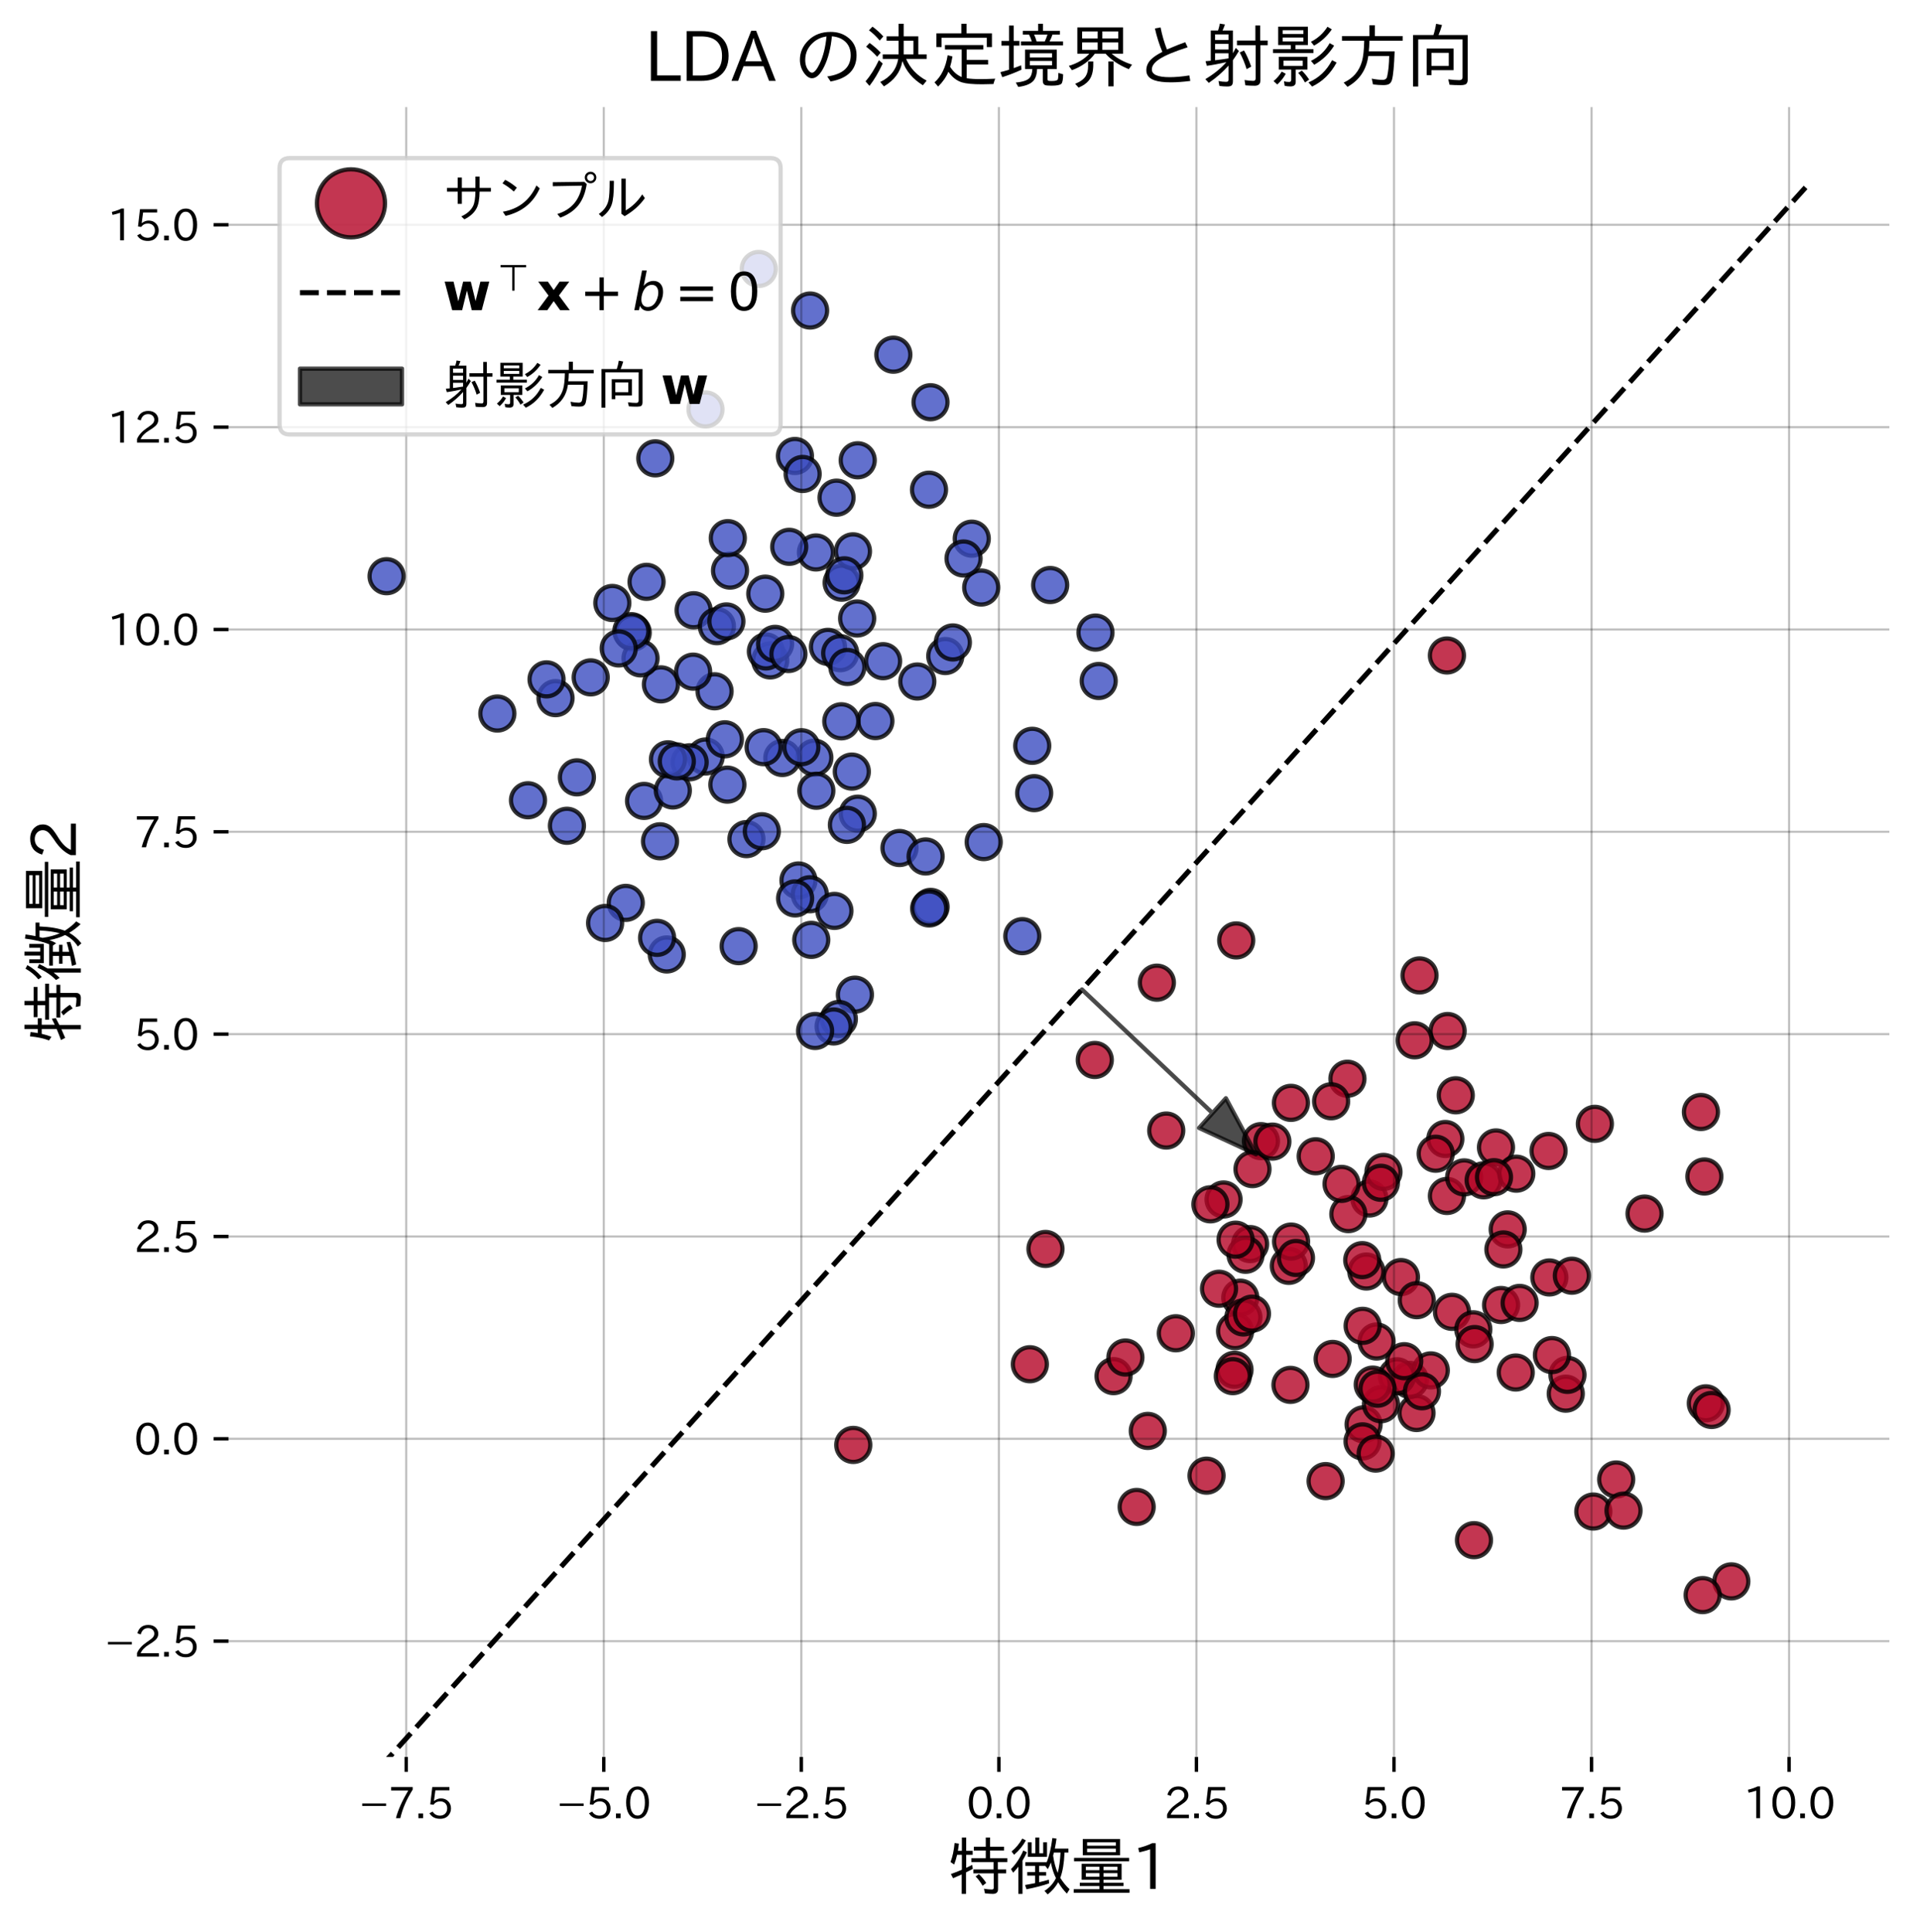 <?xml version="1.0" encoding="utf-8" standalone="no"?>
<!DOCTYPE svg PUBLIC "-//W3C//DTD SVG 1.1//EN"
  "http://www.w3.org/Graphics/SVG/1.1/DTD/svg11.dtd">
<svg xmlns:xlink="http://www.w3.org/1999/xlink" width="451.544pt" height="454.378pt" viewBox="0 0 451.544 454.378" xmlns="http://www.w3.org/2000/svg" version="1.1">
 <defs>
  <style type="text/css">*{stroke-linejoin: round; stroke-linecap: butt}</style>
 </defs>
 <g id="figure_1">
  <g id="patch_1">
   <path d="M 0 454.378 
L 451.544 454.378 
L 451.544 0 
L 0 0 
z
" style="fill: #ffffff"/>
  </g>
  <g id="axes_1">
   <g id="patch_2">
    <path d="M 53.744 413.265 
L 444.344 413.265 
L 444.344 25.185 
L 53.744 25.185 
z
" style="fill: #ffffff"/>
   </g>
   <g id="PathCollection_1">
    <defs>
     <path id="C0_0_e1413abcc0" d="M 0 4 
C 1.061 4 2.078 3.579 2.828 2.828 
C 3.579 2.078 4 1.061 4 -0 
C 4 -1.061 3.579 -2.078 2.828 -2.828 
C 2.078 -3.579 1.061 -4 0 -4 
C -1.061 -4 -2.078 -3.579 -2.828 -2.828 
C -3.579 -2.078 -4 -1.061 -4 0 
C -4 1.061 -3.579 2.078 -2.828 2.828 
C -2.078 3.579 -1.061 4 0 4 
z
"/>
    </defs>
    <g clip-path="url(#pdba5bac045)">
     <use xlink:href="#C0_0_e1413abcc0" x="261.882" y="323.688" style="fill: #b40426; fill-opacity: 0.8; stroke: #000000; stroke-opacity: 0.8"/>
    </g>
    <g clip-path="url(#pdba5bac045)">
     <use xlink:href="#C0_0_e1413abcc0" x="333.139" y="332.363" style="fill: #b40426; fill-opacity: 0.8; stroke: #000000; stroke-opacity: 0.8"/>
    </g>
    <g clip-path="url(#pdba5bac045)">
     <use xlink:href="#C0_0_e1413abcc0" x="322.055" y="281.907" style="fill: #b40426; fill-opacity: 0.8; stroke: #000000; stroke-opacity: 0.8"/>
    </g>
    <g clip-path="url(#pdba5bac045)">
     <use xlink:href="#C0_0_e1413abcc0" x="148.8" y="148.795" style="fill: #3b4cc0; fill-opacity: 0.8; stroke: #000000; stroke-opacity: 0.8"/>
    </g>
    <g clip-path="url(#pdba5bac045)">
     <use xlink:href="#C0_0_e1413abcc0" x="331.588" y="324.576" style="fill: #b40426; fill-opacity: 0.8; stroke: #000000; stroke-opacity: 0.8"/>
    </g>
    <g clip-path="url(#pdba5bac045)">
     <use xlink:href="#C0_0_e1413abcc0" x="400.831" y="276.732" style="fill: #b40426; fill-opacity: 0.8; stroke: #000000; stroke-opacity: 0.8"/>
    </g>
    <g clip-path="url(#pdba5bac045)">
     <use xlink:href="#C0_0_e1413abcc0" x="325.363" y="275.658" style="fill: #b40426; fill-opacity: 0.8; stroke: #000000; stroke-opacity: 0.8"/>
    </g>
    <g clip-path="url(#pdba5bac045)">
     <use xlink:href="#C0_0_e1413abcc0" x="303.491" y="325.742" style="fill: #b40426; fill-opacity: 0.8; stroke: #000000; stroke-opacity: 0.8"/>
    </g>
    <g clip-path="url(#pdba5bac045)">
     <use xlink:href="#C0_0_e1413abcc0" x="171.688" y="134.22" style="fill: #3b4cc0; fill-opacity: 0.8; stroke: #000000; stroke-opacity: 0.8"/>
    </g>
    <g clip-path="url(#pdba5bac045)">
     <use xlink:href="#C0_0_e1413abcc0" x="353.022" y="306.957" style="fill: #b40426; fill-opacity: 0.8; stroke: #000000; stroke-opacity: 0.8"/>
    </g>
    <g clip-path="url(#pdba5bac045)">
     <use xlink:href="#C0_0_e1413abcc0" x="190.523" y="73.041" style="fill: #3b4cc0; fill-opacity: 0.8; stroke: #000000; stroke-opacity: 0.8"/>
    </g>
    <g clip-path="url(#pdba5bac045)">
     <use xlink:href="#C0_0_e1413abcc0" x="354.581" y="289.167" style="fill: #b40426; fill-opacity: 0.8; stroke: #000000; stroke-opacity: 0.8"/>
    </g>
    <g clip-path="url(#pdba5bac045)">
     <use xlink:href="#C0_0_e1413abcc0" x="240.424" y="220.2" style="fill: #3b4cc0; fill-opacity: 0.8; stroke: #000000; stroke-opacity: 0.8"/>
    </g>
    <g clip-path="url(#pdba5bac045)">
     <use xlink:href="#C0_0_e1413abcc0" x="341.479" y="308.566" style="fill: #b40426; fill-opacity: 0.8; stroke: #000000; stroke-opacity: 0.8"/>
    </g>
    <g clip-path="url(#pdba5bac045)">
     <use xlink:href="#C0_0_e1413abcc0" x="200.671" y="339.87" style="fill: #b40426; fill-opacity: 0.8; stroke: #000000; stroke-opacity: 0.8"/>
    </g>
    <g clip-path="url(#pdba5bac045)">
     <use xlink:href="#C0_0_e1413abcc0" x="257.632" y="148.786" style="fill: #3b4cc0; fill-opacity: 0.8; stroke: #000000; stroke-opacity: 0.8"/>
    </g>
    <g clip-path="url(#pdba5bac045)">
     <use xlink:href="#C0_0_e1413abcc0" x="329.473" y="300.388" style="fill: #b40426; fill-opacity: 0.8; stroke: #000000; stroke-opacity: 0.8"/>
    </g>
    <g clip-path="url(#pdba5bac045)">
     <use xlink:href="#C0_0_e1413abcc0" x="283.752" y="347.096" style="fill: #b40426; fill-opacity: 0.8; stroke: #000000; stroke-opacity: 0.8"/>
    </g>
    <g clip-path="url(#pdba5bac045)">
     <use xlink:href="#C0_0_e1413abcc0" x="303.104" y="297.75" style="fill: #b40426; fill-opacity: 0.8; stroke: #000000; stroke-opacity: 0.8"/>
    </g>
    <g clip-path="url(#pdba5bac045)">
     <use xlink:href="#C0_0_e1413abcc0" x="293.997" y="292.626" style="fill: #b40426; fill-opacity: 0.8; stroke: #000000; stroke-opacity: 0.8"/>
    </g>
    <g clip-path="url(#pdba5bac045)">
     <use xlink:href="#C0_0_e1413abcc0" x="346.491" y="312.681" style="fill: #b40426; fill-opacity: 0.8; stroke: #000000; stroke-opacity: 0.8"/>
    </g>
    <g clip-path="url(#pdba5bac045)">
     <use xlink:href="#C0_0_e1413abcc0" x="340.287" y="281.306" style="fill: #b40426; fill-opacity: 0.8; stroke: #000000; stroke-opacity: 0.8"/>
    </g>
    <g clip-path="url(#pdba5bac045)">
     <use xlink:href="#C0_0_e1413abcc0" x="242.76" y="175.422" style="fill: #3b4cc0; fill-opacity: 0.8; stroke: #000000; stroke-opacity: 0.8"/>
    </g>
    <g clip-path="url(#pdba5bac045)">
     <use xlink:href="#C0_0_e1413abcc0" x="290.332" y="322.196" style="fill: #b40426; fill-opacity: 0.8; stroke: #000000; stroke-opacity: 0.8"/>
    </g>
    <g clip-path="url(#pdba5bac045)">
     <use xlink:href="#C0_0_e1413abcc0" x="200.33" y="181.488" style="fill: #3b4cc0; fill-opacity: 0.8; stroke: #000000; stroke-opacity: 0.8"/>
    </g>
    <g clip-path="url(#pdba5bac045)">
     <use xlink:href="#C0_0_e1413abcc0" x="168.051" y="162.603" style="fill: #3b4cc0; fill-opacity: 0.8; stroke: #000000; stroke-opacity: 0.8"/>
    </g>
    <g clip-path="url(#pdba5bac045)">
     <use xlink:href="#C0_0_e1413abcc0" x="339.914" y="267.905" style="fill: #b40426; fill-opacity: 0.8; stroke: #000000; stroke-opacity: 0.8"/>
    </g>
    <g clip-path="url(#pdba5bac045)">
     <use xlink:href="#C0_0_e1413abcc0" x="218.857" y="213.309" style="fill: #3b4cc0; fill-opacity: 0.8; stroke: #000000; stroke-opacity: 0.8"/>
    </g>
    <g clip-path="url(#pdba5bac045)">
     <use xlink:href="#C0_0_e1413abcc0" x="287.751" y="282.138" style="fill: #b40426; fill-opacity: 0.8; stroke: #000000; stroke-opacity: 0.8"/>
    </g>
    <g clip-path="url(#pdba5bac045)">
     <use xlink:href="#C0_0_e1413abcc0" x="218.485" y="115.189" style="fill: #3b4cc0; fill-opacity: 0.8; stroke: #000000; stroke-opacity: 0.8"/>
    </g>
    <g clip-path="url(#pdba5bac045)">
     <use xlink:href="#C0_0_e1413abcc0" x="186.953" y="107.254" style="fill: #3b4cc0; fill-opacity: 0.8; stroke: #000000; stroke-opacity: 0.8"/>
    </g>
    <g clip-path="url(#pdba5bac045)">
     <use xlink:href="#C0_0_e1413abcc0" x="364.377" y="300.478" style="fill: #b40426; fill-opacity: 0.8; stroke: #000000; stroke-opacity: 0.8"/>
    </g>
    <g clip-path="url(#pdba5bac045)">
     <use xlink:href="#C0_0_e1413abcc0" x="151.468" y="188.387" style="fill: #3b4cc0; fill-opacity: 0.8; stroke: #000000; stroke-opacity: 0.8"/>
    </g>
    <g clip-path="url(#pdba5bac045)">
     <use xlink:href="#C0_0_e1413abcc0" x="201.726" y="191.388" style="fill: #3b4cc0; fill-opacity: 0.8; stroke: #000000; stroke-opacity: 0.8"/>
    </g>
    <g clip-path="url(#pdba5bac045)">
     <use xlink:href="#C0_0_e1413abcc0" x="218.521" y="213.69" style="fill: #3b4cc0; fill-opacity: 0.8; stroke: #000000; stroke-opacity: 0.8"/>
    </g>
    <g clip-path="url(#pdba5bac045)">
     <use xlink:href="#C0_0_e1413abcc0" x="328.543" y="323.72" style="fill: #b40426; fill-opacity: 0.8; stroke: #000000; stroke-opacity: 0.8"/>
    </g>
    <g clip-path="url(#pdba5bac045)">
     <use xlink:href="#C0_0_e1413abcc0" x="230.761" y="138.197" style="fill: #3b4cc0; fill-opacity: 0.8; stroke: #000000; stroke-opacity: 0.8"/>
    </g>
    <g clip-path="url(#pdba5bac045)">
     <use xlink:href="#C0_0_e1413abcc0" x="380.094" y="347.996" style="fill: #b40426; fill-opacity: 0.8; stroke: #000000; stroke-opacity: 0.8"/>
    </g>
    <g clip-path="url(#pdba5bac045)">
     <use xlink:href="#C0_0_e1413abcc0" x="191.52" y="178.211" style="fill: #3b4cc0; fill-opacity: 0.8; stroke: #000000; stroke-opacity: 0.8"/>
    </g>
    <g clip-path="url(#pdba5bac045)">
     <use xlink:href="#C0_0_e1413abcc0" x="291.687" y="305.236" style="fill: #b40426; fill-opacity: 0.8; stroke: #000000; stroke-opacity: 0.8"/>
    </g>
    <g clip-path="url(#pdba5bac045)">
     <use xlink:href="#C0_0_e1413abcc0" x="243.215" y="186.559" style="fill: #3b4cc0; fill-opacity: 0.8; stroke: #000000; stroke-opacity: 0.8"/>
    </g>
    <g clip-path="url(#pdba5bac045)">
     <use xlink:href="#C0_0_e1413abcc0" x="336.492" y="322.331" style="fill: #b40426; fill-opacity: 0.8; stroke: #000000; stroke-opacity: 0.8"/>
    </g>
    <g clip-path="url(#pdba5bac045)">
     <use xlink:href="#C0_0_e1413abcc0" x="320.689" y="335.03" style="fill: #b40426; fill-opacity: 0.8; stroke: #000000; stroke-opacity: 0.8"/>
    </g>
    <g clip-path="url(#pdba5bac045)">
     <use xlink:href="#C0_0_e1413abcc0" x="334.414" y="327.249" style="fill: #b40426; fill-opacity: 0.8; stroke: #000000; stroke-opacity: 0.8"/>
    </g>
    <g clip-path="url(#pdba5bac045)">
     <use xlink:href="#C0_0_e1413abcc0" x="188.768" y="111.485" style="fill: #3b4cc0; fill-opacity: 0.8; stroke: #000000; stroke-opacity: 0.8"/>
    </g>
    <g clip-path="url(#pdba5bac045)">
     <use xlink:href="#C0_0_e1413abcc0" x="290.462" y="313.104" style="fill: #b40426; fill-opacity: 0.8; stroke: #000000; stroke-opacity: 0.8"/>
    </g>
    <g clip-path="url(#pdba5bac045)">
     <use xlink:href="#C0_0_e1413abcc0" x="201.583" y="145.475" style="fill: #3b4cc0; fill-opacity: 0.8; stroke: #000000; stroke-opacity: 0.8"/>
    </g>
    <g clip-path="url(#pdba5bac045)">
     <use xlink:href="#C0_0_e1413abcc0" x="158.234" y="185.93" style="fill: #3b4cc0; fill-opacity: 0.8; stroke: #000000; stroke-opacity: 0.8"/>
    </g>
    <g clip-path="url(#pdba5bac045)">
     <use xlink:href="#C0_0_e1413abcc0" x="197.944" y="137.059" style="fill: #3b4cc0; fill-opacity: 0.8; stroke: #000000; stroke-opacity: 0.8"/>
    </g>
    <g clip-path="url(#pdba5bac045)">
     <use xlink:href="#C0_0_e1413abcc0" x="357.388" y="306.467" style="fill: #b40426; fill-opacity: 0.8; stroke: #000000; stroke-opacity: 0.8"/>
    </g>
    <g clip-path="url(#pdba5bac045)">
     <use xlink:href="#C0_0_e1413abcc0" x="242.202" y="320.885" style="fill: #b40426; fill-opacity: 0.8; stroke: #000000; stroke-opacity: 0.8"/>
    </g>
    <g clip-path="url(#pdba5bac045)">
     <use xlink:href="#C0_0_e1413abcc0" x="155.433" y="160.973" style="fill: #3b4cc0; fill-opacity: 0.8; stroke: #000000; stroke-opacity: 0.8"/>
    </g>
    <g clip-path="url(#pdba5bac045)">
     <use xlink:href="#C0_0_e1413abcc0" x="183.986" y="178.29" style="fill: #3b4cc0; fill-opacity: 0.8; stroke: #000000; stroke-opacity: 0.8"/>
    </g>
    <g clip-path="url(#pdba5bac045)">
     <use xlink:href="#C0_0_e1413abcc0" x="165.96" y="177.932" style="fill: #3b4cc0; fill-opacity: 0.8; stroke: #000000; stroke-opacity: 0.8"/>
    </g>
    <g clip-path="url(#pdba5bac045)">
     <use xlink:href="#C0_0_e1413abcc0" x="228.54" y="126.704" style="fill: #3b4cc0; fill-opacity: 0.8; stroke: #000000; stroke-opacity: 0.8"/>
    </g>
    <g clip-path="url(#pdba5bac045)">
     <use xlink:href="#C0_0_e1413abcc0" x="286.692" y="303.134" style="fill: #b40426; fill-opacity: 0.8; stroke: #000000; stroke-opacity: 0.8"/>
    </g>
    <g clip-path="url(#pdba5bac045)">
     <use xlink:href="#C0_0_e1413abcc0" x="191.893" y="129.946" style="fill: #3b4cc0; fill-opacity: 0.8; stroke: #000000; stroke-opacity: 0.8"/>
    </g>
    <g clip-path="url(#pdba5bac045)">
     <use xlink:href="#C0_0_e1413abcc0" x="199.177" y="194.024" style="fill: #3b4cc0; fill-opacity: 0.8; stroke: #000000; stroke-opacity: 0.8"/>
    </g>
    <g clip-path="url(#pdba5bac045)">
     <use xlink:href="#C0_0_e1413abcc0" x="303.636" y="292.033" style="fill: #b40426; fill-opacity: 0.8; stroke: #000000; stroke-opacity: 0.8"/>
    </g>
    <g clip-path="url(#pdba5bac045)">
     <use xlink:href="#C0_0_e1413abcc0" x="284.663" y="283.273" style="fill: #b40426; fill-opacity: 0.8; stroke: #000000; stroke-opacity: 0.8"/>
    </g>
    <g clip-path="url(#pdba5bac045)">
     <use xlink:href="#C0_0_e1413abcc0" x="313.408" y="319.638" style="fill: #b40426; fill-opacity: 0.8; stroke: #000000; stroke-opacity: 0.8"/>
    </g>
    <g clip-path="url(#pdba5bac045)">
     <use xlink:href="#C0_0_e1413abcc0" x="292.928" y="295.141" style="fill: #b40426; fill-opacity: 0.8; stroke: #000000; stroke-opacity: 0.8"/>
    </g>
    <g clip-path="url(#pdba5bac045)">
     <use xlink:href="#C0_0_e1413abcc0" x="324.774" y="330.299" style="fill: #b40426; fill-opacity: 0.8; stroke: #000000; stroke-opacity: 0.8"/>
    </g>
    <g clip-path="url(#pdba5bac045)">
     <use xlink:href="#C0_0_e1413abcc0" x="190.794" y="221.072" style="fill: #3b4cc0; fill-opacity: 0.8; stroke: #000000; stroke-opacity: 0.8"/>
    </g>
    <g clip-path="url(#pdba5bac045)">
     <use xlink:href="#C0_0_e1413abcc0" x="316.887" y="253.739" style="fill: #b40426; fill-opacity: 0.8; stroke: #000000; stroke-opacity: 0.8"/>
    </g>
    <g clip-path="url(#pdba5bac045)">
     <use xlink:href="#C0_0_e1413abcc0" x="130.649" y="164.216" style="fill: #3b4cc0; fill-opacity: 0.8; stroke: #000000; stroke-opacity: 0.8"/>
    </g>
    <g clip-path="url(#pdba5bac045)">
     <use xlink:href="#C0_0_e1413abcc0" x="187.783" y="207.097" style="fill: #3b4cc0; fill-opacity: 0.8; stroke: #000000; stroke-opacity: 0.8"/>
    </g>
    <g clip-path="url(#pdba5bac045)">
     <use xlink:href="#C0_0_e1413abcc0" x="344.341" y="276.944" style="fill: #b40426; fill-opacity: 0.8; stroke: #000000; stroke-opacity: 0.8"/>
    </g>
    <g clip-path="url(#pdba5bac045)">
     <use xlink:href="#C0_0_e1413abcc0" x="138.918" y="159.331" style="fill: #3b4cc0; fill-opacity: 0.8; stroke: #000000; stroke-opacity: 0.8"/>
    </g>
    <g clip-path="url(#pdba5bac045)">
     <use xlink:href="#C0_0_e1413abcc0" x="201.056" y="233.952" style="fill: #3b4cc0; fill-opacity: 0.8; stroke: #000000; stroke-opacity: 0.8"/>
    </g>
    <g clip-path="url(#pdba5bac045)">
     <use xlink:href="#C0_0_e1413abcc0" x="340.447" y="242.51" style="fill: #b40426; fill-opacity: 0.8; stroke: #000000; stroke-opacity: 0.8"/>
    </g>
    <g clip-path="url(#pdba5bac045)">
     <use xlink:href="#C0_0_e1413abcc0" x="150.639" y="154.862" style="fill: #3b4cc0; fill-opacity: 0.8; stroke: #000000; stroke-opacity: 0.8"/>
    </g>
    <g clip-path="url(#pdba5bac045)">
     <use xlink:href="#C0_0_e1413abcc0" x="211.539" y="199.462" style="fill: #3b4cc0; fill-opacity: 0.8; stroke: #000000; stroke-opacity: 0.8"/>
    </g>
    <g clip-path="url(#pdba5bac045)">
     <use xlink:href="#C0_0_e1413abcc0" x="217.686" y="201.45" style="fill: #3b4cc0; fill-opacity: 0.8; stroke: #000000; stroke-opacity: 0.8"/>
    </g>
    <g clip-path="url(#pdba5bac045)">
     <use xlink:href="#C0_0_e1413abcc0" x="374.714" y="355.536" style="fill: #b40426; fill-opacity: 0.8; stroke: #000000; stroke-opacity: 0.8"/>
    </g>
    <g clip-path="url(#pdba5bac045)">
     <use xlink:href="#C0_0_e1413abcc0" x="178.447" y="63.259" style="fill: #3b4cc0; fill-opacity: 0.8; stroke: #000000; stroke-opacity: 0.8"/>
    </g>
    <g clip-path="url(#pdba5bac045)">
     <use xlink:href="#C0_0_e1413abcc0" x="246.981" y="137.607" style="fill: #3b4cc0; fill-opacity: 0.8; stroke: #000000; stroke-opacity: 0.8"/>
    </g>
    <g clip-path="url(#pdba5bac045)">
     <use xlink:href="#C0_0_e1413abcc0" x="269.938" y="336.574" style="fill: #b40426; fill-opacity: 0.8; stroke: #000000; stroke-opacity: 0.8"/>
    </g>
    <g clip-path="url(#pdba5bac045)">
     <use xlink:href="#C0_0_e1413abcc0" x="200.597" y="129.683" style="fill: #3b4cc0; fill-opacity: 0.8; stroke: #000000; stroke-opacity: 0.8"/>
    </g>
    <g clip-path="url(#pdba5bac045)">
     <use xlink:href="#C0_0_e1413abcc0" x="165.92" y="96.303" style="fill: #3b4cc0; fill-opacity: 0.8; stroke: #000000; stroke-opacity: 0.8"/>
    </g>
    <g clip-path="url(#pdba5bac045)">
     <use xlink:href="#C0_0_e1413abcc0" x="274.279" y="265.921" style="fill: #b40426; fill-opacity: 0.8; stroke: #000000; stroke-opacity: 0.8"/>
    </g>
    <g clip-path="url(#pdba5bac045)">
     <use xlink:href="#C0_0_e1413abcc0" x="348.92" y="277.628" style="fill: #b40426; fill-opacity: 0.8; stroke: #000000; stroke-opacity: 0.8"/>
    </g>
    <g clip-path="url(#pdba5bac045)">
     <use xlink:href="#C0_0_e1413abcc0" x="351.823" y="269.894" style="fill: #b40426; fill-opacity: 0.8; stroke: #000000; stroke-opacity: 0.8"/>
    </g>
    <g clip-path="url(#pdba5bac045)">
     <use xlink:href="#C0_0_e1413abcc0" x="369.666" y="300.068" style="fill: #b40426; fill-opacity: 0.8; stroke: #000000; stroke-opacity: 0.8"/>
    </g>
    <g clip-path="url(#pdba5bac045)">
     <use xlink:href="#C0_0_e1413abcc0" x="311.756" y="348.376" style="fill: #b40426; fill-opacity: 0.8; stroke: #000000; stroke-opacity: 0.8"/>
    </g>
    <g clip-path="url(#pdba5bac045)">
     <use xlink:href="#C0_0_e1413abcc0" x="407.176" y="371.962" style="fill: #b40426; fill-opacity: 0.8; stroke: #000000; stroke-opacity: 0.8"/>
    </g>
    <g clip-path="url(#pdba5bac045)">
     <use xlink:href="#C0_0_e1413abcc0" x="90.913" y="135.533" style="fill: #3b4cc0; fill-opacity: 0.8; stroke: #000000; stroke-opacity: 0.8"/>
    </g>
    <g clip-path="url(#pdba5bac045)">
     <use xlink:href="#C0_0_e1413abcc0" x="368.233" y="327.811" style="fill: #b40426; fill-opacity: 0.8; stroke: #000000; stroke-opacity: 0.8"/>
    </g>
    <g clip-path="url(#pdba5bac045)">
     <use xlink:href="#C0_0_e1413abcc0" x="290.583" y="291.589" style="fill: #b40426; fill-opacity: 0.8; stroke: #000000; stroke-opacity: 0.8"/>
    </g>
    <g clip-path="url(#pdba5bac045)">
     <use xlink:href="#C0_0_e1413abcc0" x="289.933" y="323.689" style="fill: #b40426; fill-opacity: 0.8; stroke: #000000; stroke-opacity: 0.8"/>
    </g>
    <g clip-path="url(#pdba5bac045)">
     <use xlink:href="#C0_0_e1413abcc0" x="188.474" y="175.758" style="fill: #3b4cc0; fill-opacity: 0.8; stroke: #000000; stroke-opacity: 0.8"/>
    </g>
    <g clip-path="url(#pdba5bac045)">
     <use xlink:href="#C0_0_e1413abcc0" x="191.988" y="185.996" style="fill: #3b4cc0; fill-opacity: 0.8; stroke: #000000; stroke-opacity: 0.8"/>
    </g>
    <g clip-path="url(#pdba5bac045)">
     <use xlink:href="#C0_0_e1413abcc0" x="181.135" y="155.345" style="fill: #3b4cc0; fill-opacity: 0.8; stroke: #000000; stroke-opacity: 0.8"/>
    </g>
    <g clip-path="url(#pdba5bac045)">
     <use xlink:href="#C0_0_e1413abcc0" x="198.568" y="135.332" style="fill: #3b4cc0; fill-opacity: 0.8; stroke: #000000; stroke-opacity: 0.8"/>
    </g>
    <g clip-path="url(#pdba5bac045)">
     <use xlink:href="#C0_0_e1413abcc0" x="330.249" y="320.169" style="fill: #b40426; fill-opacity: 0.8; stroke: #000000; stroke-opacity: 0.8"/>
    </g>
    <g clip-path="url(#pdba5bac045)">
     <use xlink:href="#C0_0_e1413abcc0" x="226.605" y="131.369" style="fill: #3b4cc0; fill-opacity: 0.8; stroke: #000000; stroke-opacity: 0.8"/>
    </g>
    <g clip-path="url(#pdba5bac045)">
     <use xlink:href="#C0_0_e1413abcc0" x="207.684" y="155.519" style="fill: #3b4cc0; fill-opacity: 0.8; stroke: #000000; stroke-opacity: 0.8"/>
    </g>
    <g clip-path="url(#pdba5bac045)">
     <use xlink:href="#C0_0_e1413abcc0" x="400.021" y="261.558" style="fill: #b40426; fill-opacity: 0.8; stroke: #000000; stroke-opacity: 0.8"/>
    </g>
    <g clip-path="url(#pdba5bac045)">
     <use xlink:href="#C0_0_e1413abcc0" x="162.19" y="179.302" style="fill: #3b4cc0; fill-opacity: 0.8; stroke: #000000; stroke-opacity: 0.8"/>
    </g>
    <g clip-path="url(#pdba5bac045)">
     <use xlink:href="#C0_0_e1413abcc0" x="292.419" y="309.884" style="fill: #b40426; fill-opacity: 0.8; stroke: #000000; stroke-opacity: 0.8"/>
    </g>
    <g clip-path="url(#pdba5bac045)">
     <use xlink:href="#C0_0_e1413abcc0" x="272.073" y="231.137" style="fill: #b40426; fill-opacity: 0.8; stroke: #000000; stroke-opacity: 0.8"/>
    </g>
    <g clip-path="url(#pdba5bac045)">
     <use xlink:href="#C0_0_e1413abcc0" x="135.677" y="182.842" style="fill: #3b4cc0; fill-opacity: 0.8; stroke: #000000; stroke-opacity: 0.8"/>
    </g>
    <g clip-path="url(#pdba5bac045)">
     <use xlink:href="#C0_0_e1413abcc0" x="400.425" y="375.191" style="fill: #b40426; fill-opacity: 0.8; stroke: #000000; stroke-opacity: 0.8"/>
    </g>
    <g clip-path="url(#pdba5bac045)">
     <use xlink:href="#C0_0_e1413abcc0" x="173.71" y="222.548" style="fill: #3b4cc0; fill-opacity: 0.8; stroke: #000000; stroke-opacity: 0.8"/>
    </g>
    <g clip-path="url(#pdba5bac045)">
     <use xlink:href="#C0_0_e1413abcc0" x="148.481" y="148.457" style="fill: #3b4cc0; fill-opacity: 0.8; stroke: #000000; stroke-opacity: 0.8"/>
    </g>
    <g clip-path="url(#pdba5bac045)">
     <use xlink:href="#C0_0_e1413abcc0" x="320.437" y="339.038" style="fill: #b40426; fill-opacity: 0.8; stroke: #000000; stroke-opacity: 0.8"/>
    </g>
    <g clip-path="url(#pdba5bac045)">
     <use xlink:href="#C0_0_e1413abcc0" x="356.603" y="276.067" style="fill: #b40426; fill-opacity: 0.8; stroke: #000000; stroke-opacity: 0.8"/>
    </g>
    <g clip-path="url(#pdba5bac045)">
     <use xlink:href="#C0_0_e1413abcc0" x="245.873" y="293.769" style="fill: #b40426; fill-opacity: 0.8; stroke: #000000; stroke-opacity: 0.8"/>
    </g>
    <g clip-path="url(#pdba5bac045)">
     <use xlink:href="#C0_0_e1413abcc0" x="356.47" y="322.833" style="fill: #b40426; fill-opacity: 0.8; stroke: #000000; stroke-opacity: 0.8"/>
    </g>
    <g clip-path="url(#pdba5bac045)">
     <use xlink:href="#C0_0_e1413abcc0" x="128.537" y="159.797" style="fill: #3b4cc0; fill-opacity: 0.8; stroke: #000000; stroke-opacity: 0.8"/>
    </g>
    <g clip-path="url(#pdba5bac045)">
     <use xlink:href="#C0_0_e1413abcc0" x="351.357" y="276.895" style="fill: #b40426; fill-opacity: 0.8; stroke: #000000; stroke-opacity: 0.8"/>
    </g>
    <g clip-path="url(#pdba5bac045)">
     <use xlink:href="#C0_0_e1413abcc0" x="171.163" y="126.578" style="fill: #3b4cc0; fill-opacity: 0.8; stroke: #000000; stroke-opacity: 0.8"/>
    </g>
    <g clip-path="url(#pdba5bac045)">
     <use xlink:href="#C0_0_e1413abcc0" x="276.531" y="313.603" style="fill: #b40426; fill-opacity: 0.8; stroke: #000000; stroke-opacity: 0.8"/>
    </g>
    <g clip-path="url(#pdba5bac045)">
     <use xlink:href="#C0_0_e1413abcc0" x="222.308" y="154.309" style="fill: #3b4cc0; fill-opacity: 0.8; stroke: #000000; stroke-opacity: 0.8"/>
    </g>
    <g clip-path="url(#pdba5bac045)">
     <use xlink:href="#C0_0_e1413abcc0" x="401.174" y="330.083" style="fill: #b40426; fill-opacity: 0.8; stroke: #000000; stroke-opacity: 0.8"/>
    </g>
    <g clip-path="url(#pdba5bac045)">
     <use xlink:href="#C0_0_e1413abcc0" x="290.732" y="221.202" style="fill: #b40426; fill-opacity: 0.8; stroke: #000000; stroke-opacity: 0.8"/>
    </g>
    <g clip-path="url(#pdba5bac045)">
     <use xlink:href="#C0_0_e1413abcc0" x="197.278" y="239.672" style="fill: #3b4cc0; fill-opacity: 0.8; stroke: #000000; stroke-opacity: 0.8"/>
    </g>
    <g clip-path="url(#pdba5bac045)">
     <use xlink:href="#C0_0_e1413abcc0" x="133.33" y="194.234" style="fill: #3b4cc0; fill-opacity: 0.8; stroke: #000000; stroke-opacity: 0.8"/>
    </g>
    <g clip-path="url(#pdba5bac045)">
     <use xlink:href="#C0_0_e1413abcc0" x="215.732" y="160.302" style="fill: #3b4cc0; fill-opacity: 0.8; stroke: #000000; stroke-opacity: 0.8"/>
    </g>
    <g clip-path="url(#pdba5bac045)">
     <use xlink:href="#C0_0_e1413abcc0" x="368.633" y="323.391" style="fill: #b40426; fill-opacity: 0.8; stroke: #000000; stroke-opacity: 0.8"/>
    </g>
    <g clip-path="url(#pdba5bac045)">
     <use xlink:href="#C0_0_e1413abcc0" x="210.097" y="83.427" style="fill: #3b4cc0; fill-opacity: 0.8; stroke: #000000; stroke-opacity: 0.8"/>
    </g>
    <g clip-path="url(#pdba5bac045)">
     <use xlink:href="#C0_0_e1413abcc0" x="346.796" y="316.144" style="fill: #b40426; fill-opacity: 0.8; stroke: #000000; stroke-opacity: 0.8"/>
    </g>
    <g clip-path="url(#pdba5bac045)">
     <use xlink:href="#C0_0_e1413abcc0" x="402.535" y="331.643" style="fill: #b40426; fill-opacity: 0.8; stroke: #000000; stroke-opacity: 0.8"/>
    </g>
    <g clip-path="url(#pdba5bac045)">
     <use xlink:href="#C0_0_e1413abcc0" x="156.81" y="224.502" style="fill: #3b4cc0; fill-opacity: 0.8; stroke: #000000; stroke-opacity: 0.8"/>
    </g>
    <g clip-path="url(#pdba5bac045)">
     <use xlink:href="#C0_0_e1413abcc0" x="157.092" y="178.599" style="fill: #3b4cc0; fill-opacity: 0.8; stroke: #000000; stroke-opacity: 0.8"/>
    </g>
    <g clip-path="url(#pdba5bac045)">
     <use xlink:href="#C0_0_e1413abcc0" x="337.64" y="271.374" style="fill: #b40426; fill-opacity: 0.8; stroke: #000000; stroke-opacity: 0.8"/>
    </g>
    <g clip-path="url(#pdba5bac045)">
     <use xlink:href="#C0_0_e1413abcc0" x="194.721" y="152.156" style="fill: #3b4cc0; fill-opacity: 0.8; stroke: #000000; stroke-opacity: 0.8"/>
    </g>
    <g clip-path="url(#pdba5bac045)">
     <use xlink:href="#C0_0_e1413abcc0" x="159.172" y="179.088" style="fill: #3b4cc0; fill-opacity: 0.8; stroke: #000000; stroke-opacity: 0.8"/>
    </g>
    <g clip-path="url(#pdba5bac045)">
     <use xlink:href="#C0_0_e1413abcc0" x="163.124" y="143.537" style="fill: #3b4cc0; fill-opacity: 0.8; stroke: #000000; stroke-opacity: 0.8"/>
    </g>
    <g clip-path="url(#pdba5bac045)">
     <use xlink:href="#C0_0_e1413abcc0" x="342.363" y="257.632" style="fill: #b40426; fill-opacity: 0.8; stroke: #000000; stroke-opacity: 0.8"/>
    </g>
    <g clip-path="url(#pdba5bac045)">
     <use xlink:href="#C0_0_e1413abcc0" x="154.535" y="220.598" style="fill: #3b4cc0; fill-opacity: 0.8; stroke: #000000; stroke-opacity: 0.8"/>
    </g>
    <g clip-path="url(#pdba5bac045)">
     <use xlink:href="#C0_0_e1413abcc0" x="317.102" y="285.573" style="fill: #b40426; fill-opacity: 0.8; stroke: #000000; stroke-opacity: 0.8"/>
    </g>
    <g clip-path="url(#pdba5bac045)">
     <use xlink:href="#C0_0_e1413abcc0" x="375.081" y="264.344" style="fill: #b40426; fill-opacity: 0.8; stroke: #000000; stroke-opacity: 0.8"/>
    </g>
    <g clip-path="url(#pdba5bac045)">
     <use xlink:href="#C0_0_e1413abcc0" x="231.347" y="198.073" style="fill: #3b4cc0; fill-opacity: 0.8; stroke: #000000; stroke-opacity: 0.8"/>
    </g>
    <g clip-path="url(#pdba5bac045)">
     <use xlink:href="#C0_0_e1413abcc0" x="303.603" y="259.407" style="fill: #b40426; fill-opacity: 0.8; stroke: #000000; stroke-opacity: 0.8"/>
    </g>
    <g clip-path="url(#pdba5bac045)">
     <use xlink:href="#C0_0_e1413abcc0" x="322.838" y="325.677" style="fill: #b40426; fill-opacity: 0.8; stroke: #000000; stroke-opacity: 0.8"/>
    </g>
    <g clip-path="url(#pdba5bac045)">
     <use xlink:href="#C0_0_e1413abcc0" x="168.594" y="147.284" style="fill: #3b4cc0; fill-opacity: 0.8; stroke: #000000; stroke-opacity: 0.8"/>
    </g>
    <g clip-path="url(#pdba5bac045)">
     <use xlink:href="#C0_0_e1413abcc0" x="264.672" y="319.304" style="fill: #b40426; fill-opacity: 0.8; stroke: #000000; stroke-opacity: 0.8"/>
    </g>
    <g clip-path="url(#pdba5bac045)">
     <use xlink:href="#C0_0_e1413abcc0" x="321.339" y="299.079" style="fill: #b40426; fill-opacity: 0.8; stroke: #000000; stroke-opacity: 0.8"/>
    </g>
    <g clip-path="url(#pdba5bac045)">
     <use xlink:href="#C0_0_e1413abcc0" x="124.172" y="188.235" style="fill: #3b4cc0; fill-opacity: 0.8; stroke: #000000; stroke-opacity: 0.8"/>
    </g>
    <g clip-path="url(#pdba5bac045)">
     <use xlink:href="#C0_0_e1413abcc0" x="353.567" y="293.887" style="fill: #b40426; fill-opacity: 0.8; stroke: #000000; stroke-opacity: 0.8"/>
    </g>
    <g clip-path="url(#pdba5bac045)">
     <use xlink:href="#C0_0_e1413abcc0" x="196.739" y="117.058" style="fill: #3b4cc0; fill-opacity: 0.8; stroke: #000000; stroke-opacity: 0.8"/>
    </g>
    <g clip-path="url(#pdba5bac045)">
     <use xlink:href="#C0_0_e1413abcc0" x="155.223" y="197.887" style="fill: #3b4cc0; fill-opacity: 0.8; stroke: #000000; stroke-opacity: 0.8"/>
    </g>
    <g clip-path="url(#pdba5bac045)">
     <use xlink:href="#C0_0_e1413abcc0" x="196.047" y="241.439" style="fill: #3b4cc0; fill-opacity: 0.8; stroke: #000000; stroke-opacity: 0.8"/>
    </g>
    <g clip-path="url(#pdba5bac045)">
     <use xlink:href="#C0_0_e1413abcc0" x="197.595" y="153.636" style="fill: #3b4cc0; fill-opacity: 0.8; stroke: #000000; stroke-opacity: 0.8"/>
    </g>
    <g clip-path="url(#pdba5bac045)">
     <use xlink:href="#C0_0_e1413abcc0" x="267.321" y="354.455" style="fill: #b40426; fill-opacity: 0.8; stroke: #000000; stroke-opacity: 0.8"/>
    </g>
    <g clip-path="url(#pdba5bac045)">
     <use xlink:href="#C0_0_e1413abcc0" x="323.738" y="315.538" style="fill: #b40426; fill-opacity: 0.8; stroke: #000000; stroke-opacity: 0.8"/>
    </g>
    <g clip-path="url(#pdba5bac045)">
     <use xlink:href="#C0_0_e1413abcc0" x="381.818" y="355.319" style="fill: #b40426; fill-opacity: 0.8; stroke: #000000; stroke-opacity: 0.8"/>
    </g>
    <g clip-path="url(#pdba5bac045)">
     <use xlink:href="#C0_0_e1413abcc0" x="170.474" y="173.895" style="fill: #3b4cc0; fill-opacity: 0.8; stroke: #000000; stroke-opacity: 0.8"/>
    </g>
    <g clip-path="url(#pdba5bac045)">
     <use xlink:href="#C0_0_e1413abcc0" x="332.7" y="244.695" style="fill: #b40426; fill-opacity: 0.8; stroke: #000000; stroke-opacity: 0.8"/>
    </g>
    <g clip-path="url(#pdba5bac045)">
     <use xlink:href="#C0_0_e1413abcc0" x="224.091" y="151.11" style="fill: #3b4cc0; fill-opacity: 0.8; stroke: #000000; stroke-opacity: 0.8"/>
    </g>
    <g clip-path="url(#pdba5bac045)">
     <use xlink:href="#C0_0_e1413abcc0" x="333.846" y="229.434" style="fill: #b40426; fill-opacity: 0.8; stroke: #000000; stroke-opacity: 0.8"/>
    </g>
    <g clip-path="url(#pdba5bac045)">
     <use xlink:href="#C0_0_e1413abcc0" x="309.426" y="271.971" style="fill: #b40426; fill-opacity: 0.8; stroke: #000000; stroke-opacity: 0.8"/>
    </g>
    <g clip-path="url(#pdba5bac045)">
     <use xlink:href="#C0_0_e1413abcc0" x="324.749" y="278.208" style="fill: #b40426; fill-opacity: 0.8; stroke: #000000; stroke-opacity: 0.8"/>
    </g>
    <g clip-path="url(#pdba5bac045)">
     <use xlink:href="#C0_0_e1413abcc0" x="333.193" y="305.823" style="fill: #b40426; fill-opacity: 0.8; stroke: #000000; stroke-opacity: 0.8"/>
    </g>
    <g clip-path="url(#pdba5bac045)">
     <use xlink:href="#C0_0_e1413abcc0" x="258.391" y="160.179" style="fill: #3b4cc0; fill-opacity: 0.8; stroke: #000000; stroke-opacity: 0.8"/>
    </g>
    <g clip-path="url(#pdba5bac045)">
     <use xlink:href="#C0_0_e1413abcc0" x="179.979" y="139.641" style="fill: #3b4cc0; fill-opacity: 0.8; stroke: #000000; stroke-opacity: 0.8"/>
    </g>
    <g clip-path="url(#pdba5bac045)">
     <use xlink:href="#C0_0_e1413abcc0" x="152.057" y="136.859" style="fill: #3b4cc0; fill-opacity: 0.8; stroke: #000000; stroke-opacity: 0.8"/>
    </g>
    <g clip-path="url(#pdba5bac045)">
     <use xlink:href="#C0_0_e1413abcc0" x="147.164" y="212.37" style="fill: #3b4cc0; fill-opacity: 0.8; stroke: #000000; stroke-opacity: 0.8"/>
    </g>
    <g clip-path="url(#pdba5bac045)">
     <use xlink:href="#C0_0_e1413abcc0" x="218.839" y="94.608" style="fill: #3b4cc0; fill-opacity: 0.8; stroke: #000000; stroke-opacity: 0.8"/>
    </g>
    <g clip-path="url(#pdba5bac045)">
     <use xlink:href="#C0_0_e1413abcc0" x="190.448" y="210.344" style="fill: #3b4cc0; fill-opacity: 0.8; stroke: #000000; stroke-opacity: 0.8"/>
    </g>
    <g clip-path="url(#pdba5bac045)">
     <use xlink:href="#C0_0_e1413abcc0" x="320.456" y="311.858" style="fill: #b40426; fill-opacity: 0.8; stroke: #000000; stroke-opacity: 0.8"/>
    </g>
    <g clip-path="url(#pdba5bac045)">
     <use xlink:href="#C0_0_e1413abcc0" x="191.695" y="242.501" style="fill: #3b4cc0; fill-opacity: 0.8; stroke: #000000; stroke-opacity: 0.8"/>
    </g>
    <g clip-path="url(#pdba5bac045)">
     <use xlink:href="#C0_0_e1413abcc0" x="340.287" y="154.179" style="fill: #b40426; fill-opacity: 0.8; stroke: #000000; stroke-opacity: 0.8"/>
    </g>
    <g clip-path="url(#pdba5bac045)">
     <use xlink:href="#C0_0_e1413abcc0" x="163.009" y="157.983" style="fill: #3b4cc0; fill-opacity: 0.8; stroke: #000000; stroke-opacity: 0.8"/>
    </g>
    <g clip-path="url(#pdba5bac045)">
     <use xlink:href="#C0_0_e1413abcc0" x="154.111" y="107.814" style="fill: #3b4cc0; fill-opacity: 0.8; stroke: #000000; stroke-opacity: 0.8"/>
    </g>
    <g clip-path="url(#pdba5bac045)">
     <use xlink:href="#C0_0_e1413abcc0" x="315.502" y="278.468" style="fill: #b40426; fill-opacity: 0.8; stroke: #000000; stroke-opacity: 0.8"/>
    </g>
    <g clip-path="url(#pdba5bac045)">
     <use xlink:href="#C0_0_e1413abcc0" x="364.982" y="318.731" style="fill: #b40426; fill-opacity: 0.8; stroke: #000000; stroke-opacity: 0.8"/>
    </g>
    <g clip-path="url(#pdba5bac045)">
     <use xlink:href="#C0_0_e1413abcc0" x="320.367" y="296.4" style="fill: #b40426; fill-opacity: 0.8; stroke: #000000; stroke-opacity: 0.8"/>
    </g>
    <g clip-path="url(#pdba5bac045)">
     <use xlink:href="#C0_0_e1413abcc0" x="199.291" y="156.887" style="fill: #3b4cc0; fill-opacity: 0.8; stroke: #000000; stroke-opacity: 0.8"/>
    </g>
    <g clip-path="url(#pdba5bac045)">
     <use xlink:href="#C0_0_e1413abcc0" x="323.533" y="341.901" style="fill: #b40426; fill-opacity: 0.8; stroke: #000000; stroke-opacity: 0.8"/>
    </g>
    <g clip-path="url(#pdba5bac045)">
     <use xlink:href="#C0_0_e1413abcc0" x="257.47" y="249.32" style="fill: #b40426; fill-opacity: 0.8; stroke: #000000; stroke-opacity: 0.8"/>
    </g>
    <g clip-path="url(#pdba5bac045)">
     <use xlink:href="#C0_0_e1413abcc0" x="186.994" y="211.322" style="fill: #3b4cc0; fill-opacity: 0.8; stroke: #000000; stroke-opacity: 0.8"/>
    </g>
    <g clip-path="url(#pdba5bac045)">
     <use xlink:href="#C0_0_e1413abcc0" x="304.788" y="295.89" style="fill: #b40426; fill-opacity: 0.8; stroke: #000000; stroke-opacity: 0.8"/>
    </g>
    <g clip-path="url(#pdba5bac045)">
     <use xlink:href="#C0_0_e1413abcc0" x="116.967" y="167.836" style="fill: #3b4cc0; fill-opacity: 0.8; stroke: #000000; stroke-opacity: 0.8"/>
    </g>
    <g clip-path="url(#pdba5bac045)">
     <use xlink:href="#C0_0_e1413abcc0" x="145.504" y="152.522" style="fill: #3b4cc0; fill-opacity: 0.8; stroke: #000000; stroke-opacity: 0.8"/>
    </g>
    <g clip-path="url(#pdba5bac045)">
     <use xlink:href="#C0_0_e1413abcc0" x="175.546" y="197.372" style="fill: #3b4cc0; fill-opacity: 0.8; stroke: #000000; stroke-opacity: 0.8"/>
    </g>
    <g clip-path="url(#pdba5bac045)">
     <use xlink:href="#C0_0_e1413abcc0" x="386.763" y="285.448" style="fill: #b40426; fill-opacity: 0.8; stroke: #000000; stroke-opacity: 0.8"/>
    </g>
    <g clip-path="url(#pdba5bac045)">
     <use xlink:href="#C0_0_e1413abcc0" x="170.835" y="146.169" style="fill: #3b4cc0; fill-opacity: 0.8; stroke: #000000; stroke-opacity: 0.8"/>
    </g>
    <g clip-path="url(#pdba5bac045)">
     <use xlink:href="#C0_0_e1413abcc0" x="296.546" y="268.412" style="fill: #b40426; fill-opacity: 0.8; stroke: #000000; stroke-opacity: 0.8"/>
    </g>
    <g clip-path="url(#pdba5bac045)">
     <use xlink:href="#C0_0_e1413abcc0" x="364.189" y="270.726" style="fill: #b40426; fill-opacity: 0.8; stroke: #000000; stroke-opacity: 0.8"/>
    </g>
    <g clip-path="url(#pdba5bac045)">
     <use xlink:href="#C0_0_e1413abcc0" x="313.053" y="259.033" style="fill: #b40426; fill-opacity: 0.8; stroke: #000000; stroke-opacity: 0.8"/>
    </g>
    <g clip-path="url(#pdba5bac045)">
     <use xlink:href="#C0_0_e1413abcc0" x="180.119" y="153.23" style="fill: #3b4cc0; fill-opacity: 0.8; stroke: #000000; stroke-opacity: 0.8"/>
    </g>
    <g clip-path="url(#pdba5bac045)">
     <use xlink:href="#C0_0_e1413abcc0" x="142.309" y="217.101" style="fill: #3b4cc0; fill-opacity: 0.8; stroke: #000000; stroke-opacity: 0.8"/>
    </g>
    <g clip-path="url(#pdba5bac045)">
     <use xlink:href="#C0_0_e1413abcc0" x="196.242" y="214.256" style="fill: #3b4cc0; fill-opacity: 0.8; stroke: #000000; stroke-opacity: 0.8"/>
    </g>
    <g clip-path="url(#pdba5bac045)">
     <use xlink:href="#C0_0_e1413abcc0" x="205.874" y="169.599" style="fill: #3b4cc0; fill-opacity: 0.8; stroke: #000000; stroke-opacity: 0.8"/>
    </g>
    <g clip-path="url(#pdba5bac045)">
     <use xlink:href="#C0_0_e1413abcc0" x="201.717" y="108.267" style="fill: #3b4cc0; fill-opacity: 0.8; stroke: #000000; stroke-opacity: 0.8"/>
    </g>
    <g clip-path="url(#pdba5bac045)">
     <use xlink:href="#C0_0_e1413abcc0" x="185.608" y="128.618" style="fill: #3b4cc0; fill-opacity: 0.8; stroke: #000000; stroke-opacity: 0.8"/>
    </g>
    <g clip-path="url(#pdba5bac045)">
     <use xlink:href="#C0_0_e1413abcc0" x="294.557" y="274.993" style="fill: #b40426; fill-opacity: 0.8; stroke: #000000; stroke-opacity: 0.8"/>
    </g>
    <g clip-path="url(#pdba5bac045)">
     <use xlink:href="#C0_0_e1413abcc0" x="171.06" y="184.558" style="fill: #3b4cc0; fill-opacity: 0.8; stroke: #000000; stroke-opacity: 0.8"/>
    </g>
    <g clip-path="url(#pdba5bac045)">
     <use xlink:href="#C0_0_e1413abcc0" x="294.441" y="308.994" style="fill: #b40426; fill-opacity: 0.8; stroke: #000000; stroke-opacity: 0.8"/>
    </g>
    <g clip-path="url(#pdba5bac045)">
     <use xlink:href="#C0_0_e1413abcc0" x="182.29" y="151.442" style="fill: #3b4cc0; fill-opacity: 0.8; stroke: #000000; stroke-opacity: 0.8"/>
    </g>
    <g clip-path="url(#pdba5bac045)">
     <use xlink:href="#C0_0_e1413abcc0" x="179.581" y="175.741" style="fill: #3b4cc0; fill-opacity: 0.8; stroke: #000000; stroke-opacity: 0.8"/>
    </g>
    <g clip-path="url(#pdba5bac045)">
     <use xlink:href="#C0_0_e1413abcc0" x="346.651" y="362.27" style="fill: #b40426; fill-opacity: 0.8; stroke: #000000; stroke-opacity: 0.8"/>
    </g>
    <g clip-path="url(#pdba5bac045)">
     <use xlink:href="#C0_0_e1413abcc0" x="144.006" y="141.829" style="fill: #3b4cc0; fill-opacity: 0.8; stroke: #000000; stroke-opacity: 0.8"/>
    </g>
    <g clip-path="url(#pdba5bac045)">
     <use xlink:href="#C0_0_e1413abcc0" x="185.419" y="153.837" style="fill: #3b4cc0; fill-opacity: 0.8; stroke: #000000; stroke-opacity: 0.8"/>
    </g>
    <g clip-path="url(#pdba5bac045)">
     <use xlink:href="#C0_0_e1413abcc0" x="299.238" y="268.52" style="fill: #b40426; fill-opacity: 0.8; stroke: #000000; stroke-opacity: 0.8"/>
    </g>
    <g clip-path="url(#pdba5bac045)">
     <use xlink:href="#C0_0_e1413abcc0" x="179.164" y="195.524" style="fill: #3b4cc0; fill-opacity: 0.8; stroke: #000000; stroke-opacity: 0.8"/>
    </g>
    <g clip-path="url(#pdba5bac045)">
     <use xlink:href="#C0_0_e1413abcc0" x="323.962" y="326.65" style="fill: #b40426; fill-opacity: 0.8; stroke: #000000; stroke-opacity: 0.8"/>
    </g>
    <g clip-path="url(#pdba5bac045)">
     <use xlink:href="#C0_0_e1413abcc0" x="197.857" y="169.661" style="fill: #3b4cc0; fill-opacity: 0.8; stroke: #000000; stroke-opacity: 0.8"/>
    </g>
   </g>
   <g id="patch_3">
    <path d="M 295.388 271.5 
L 281.999 265.306 
L 285.145 261.817 
L 254.436 232.747 
L 254.448 232.733 
L 285.158 261.803 
L 288.305 258.315 
z
" clip-path="url(#pdba5bac045)" style="opacity: 0.7; stroke: #000000; stroke-linejoin: miter"/>
   </g>
   <g id="matplotlib.axis_1">
    <g id="xtick_1">
     <g id="line2d_1">
      <path d="M 95.534 413.265 
L 95.534 25.185 
" clip-path="url(#pdba5bac045)" style="fill: none; stroke: #000000; stroke-opacity: 0.25; stroke-width: 0.5; stroke-linecap: square"/>
     </g>
     <g id="line2d_2">
      <defs>
       <path id="m114007e44d" d="M 0 0 
L 0 3.5 
" style="stroke: #000000; stroke-width: 0.8"/>
      </defs>
      <g>
       <use xlink:href="#m114007e44d" x="95.534" y="413.265" style="stroke: #000000; stroke-width: 0.8"/>
      </g>
     </g>
     <g id="text_1">
      <!-- −7.5 -->
      <g transform="translate(84.523 427.756) scale(0.1 -0.1)">
       <defs>
        <path id="IPAexGothic-2212" d="M 416 2222 
L 3922 2222 
L 3922 1856 
L 416 1856 
L 416 2222 
z
" transform="scale(0.016)"/>
        <path id="IPAexGothic-37" d="M 3597 4263 
Q 2238 2106 1778 63 
L 1131 63 
Q 1581 1834 2950 4128 
L 428 4128 
L 428 4634 
L 3597 4634 
L 3597 4263 
z
" transform="scale(0.016)"/>
        <path id="IPAexGothic-2e" d="M 1184 63 
L 494 63 
L 494 753 
L 1184 753 
L 1184 63 
z
" transform="scale(0.016)"/>
        <path id="IPAexGothic-35" d="M 1178 2603 
Q 1634 2963 2172 2963 
Q 2816 2963 3241 2528 
Q 3638 2113 3638 1497 
Q 3638 938 3297 513 
Q 2869 -31 2031 -31 
Q 959 -31 469 784 
L 938 1028 
Q 1309 434 2013 434 
Q 2466 434 2769 716 
Q 3081 1013 3081 1503 
Q 3081 1966 2806 2241 
Q 2519 2528 2056 2528 
Q 1406 2528 1072 2028 
L 591 2091 
L 884 4634 
L 3406 4634 
L 3406 4153 
L 1341 4153 
L 1134 2603 
L 1178 2603 
z
" transform="scale(0.016)"/>
       </defs>
       <use xlink:href="#IPAexGothic-2212"/>
       <use xlink:href="#IPAexGothic-37" transform="translate(67.822 0)"/>
       <use xlink:href="#IPAexGothic-2e" transform="translate(130.811 0)"/>
       <use xlink:href="#IPAexGothic-35" transform="translate(157.227 0)"/>
      </g>
     </g>
    </g>
    <g id="xtick_2">
     <g id="line2d_3">
      <path d="M 141.995 413.265 
L 141.995 25.185 
" clip-path="url(#pdba5bac045)" style="fill: none; stroke: #000000; stroke-opacity: 0.25; stroke-width: 0.5; stroke-linecap: square"/>
     </g>
     <g id="line2d_4">
      <g>
       <use xlink:href="#m114007e44d" x="141.995" y="413.265" style="stroke: #000000; stroke-width: 0.8"/>
      </g>
     </g>
     <g id="text_2">
      <!-- −5.0 -->
      <g transform="translate(130.984 427.756) scale(0.1 -0.1)">
       <defs>
        <path id="IPAexGothic-30" d="M 2038 4725 
Q 2881 4725 3334 3944 
Q 3694 3325 3694 2344 
Q 3694 1372 3334 741 
Q 2888 -31 2016 -31 
Q 1147 -31 700 741 
Q 341 1372 341 2350 
Q 341 3713 1000 4334 
Q 1419 4725 2038 4725 
z
M 2016 4266 
Q 1516 4266 1228 3759 
Q 934 3247 934 2344 
Q 934 1456 1222 947 
Q 1513 447 2016 447 
Q 2619 447 2909 1153 
Q 3100 1622 3100 2375 
Q 3100 3256 2806 3759 
Q 2509 4266 2016 4266 
z
" transform="scale(0.016)"/>
       </defs>
       <use xlink:href="#IPAexGothic-2212"/>
       <use xlink:href="#IPAexGothic-35" transform="translate(67.822 0)"/>
       <use xlink:href="#IPAexGothic-2e" transform="translate(130.811 0)"/>
       <use xlink:href="#IPAexGothic-30" transform="translate(157.227 0)"/>
      </g>
     </g>
    </g>
    <g id="xtick_3">
     <g id="line2d_5">
      <path d="M 188.455 413.265 
L 188.455 25.185 
" clip-path="url(#pdba5bac045)" style="fill: none; stroke: #000000; stroke-opacity: 0.25; stroke-width: 0.5; stroke-linecap: square"/>
     </g>
     <g id="line2d_6">
      <g>
       <use xlink:href="#m114007e44d" x="188.455" y="413.265" style="stroke: #000000; stroke-width: 0.8"/>
      </g>
     </g>
     <g id="text_3">
      <!-- −2.5 -->
      <g transform="translate(177.444 427.756) scale(0.1 -0.1)">
       <defs>
        <path id="IPAexGothic-32" d="M 3659 63 
L 447 63 
L 447 594 
Q 825 1475 1894 2203 
L 2072 2322 
Q 2619 2697 2791 2906 
Q 2988 3153 2988 3444 
Q 2988 3772 2756 4003 
Q 2500 4259 2084 4259 
Q 1250 4259 991 3328 
L 497 3506 
Q 853 4725 2116 4725 
Q 2806 4725 3216 4316 
Q 3575 3947 3575 3425 
Q 3575 3038 3344 2722 
Q 3131 2416 2366 1938 
L 2231 1856 
Q 1256 1253 978 569 
L 3659 569 
L 3659 63 
z
" transform="scale(0.016)"/>
       </defs>
       <use xlink:href="#IPAexGothic-2212"/>
       <use xlink:href="#IPAexGothic-32" transform="translate(67.822 0)"/>
       <use xlink:href="#IPAexGothic-2e" transform="translate(130.811 0)"/>
       <use xlink:href="#IPAexGothic-35" transform="translate(157.227 0)"/>
      </g>
     </g>
    </g>
    <g id="xtick_4">
     <g id="line2d_7">
      <path d="M 234.916 413.265 
L 234.916 25.185 
" clip-path="url(#pdba5bac045)" style="fill: none; stroke: #000000; stroke-opacity: 0.25; stroke-width: 0.5; stroke-linecap: square"/>
     </g>
     <g id="line2d_8">
      <g>
       <use xlink:href="#m114007e44d" x="234.916" y="413.265" style="stroke: #000000; stroke-width: 0.8"/>
      </g>
     </g>
     <g id="text_4">
      <!-- 0.0 -->
      <g transform="translate(227.296 427.756) scale(0.1 -0.1)">
       <use xlink:href="#IPAexGothic-30"/>
       <use xlink:href="#IPAexGothic-2e" transform="translate(62.988 0)"/>
       <use xlink:href="#IPAexGothic-30" transform="translate(89.404 0)"/>
      </g>
     </g>
    </g>
    <g id="xtick_5">
     <g id="line2d_9">
      <path d="M 281.376 413.265 
L 281.376 25.185 
" clip-path="url(#pdba5bac045)" style="fill: none; stroke: #000000; stroke-opacity: 0.25; stroke-width: 0.5; stroke-linecap: square"/>
     </g>
     <g id="line2d_10">
      <g>
       <use xlink:href="#m114007e44d" x="281.376" y="413.265" style="stroke: #000000; stroke-width: 0.8"/>
      </g>
     </g>
     <g id="text_5">
      <!-- 2.5 -->
      <g transform="translate(273.757 427.756) scale(0.1 -0.1)">
       <use xlink:href="#IPAexGothic-32"/>
       <use xlink:href="#IPAexGothic-2e" transform="translate(62.988 0)"/>
       <use xlink:href="#IPAexGothic-35" transform="translate(89.404 0)"/>
      </g>
     </g>
    </g>
    <g id="xtick_6">
     <g id="line2d_11">
      <path d="M 327.837 413.265 
L 327.837 25.185 
" clip-path="url(#pdba5bac045)" style="fill: none; stroke: #000000; stroke-opacity: 0.25; stroke-width: 0.5; stroke-linecap: square"/>
     </g>
     <g id="line2d_12">
      <g>
       <use xlink:href="#m114007e44d" x="327.837" y="413.265" style="stroke: #000000; stroke-width: 0.8"/>
      </g>
     </g>
     <g id="text_6">
      <!-- 5.0 -->
      <g transform="translate(320.217 427.756) scale(0.1 -0.1)">
       <use xlink:href="#IPAexGothic-35"/>
       <use xlink:href="#IPAexGothic-2e" transform="translate(62.988 0)"/>
       <use xlink:href="#IPAexGothic-30" transform="translate(89.404 0)"/>
      </g>
     </g>
    </g>
    <g id="xtick_7">
     <g id="line2d_13">
      <path d="M 374.297 413.265 
L 374.297 25.185 
" clip-path="url(#pdba5bac045)" style="fill: none; stroke: #000000; stroke-opacity: 0.25; stroke-width: 0.5; stroke-linecap: square"/>
     </g>
     <g id="line2d_14">
      <g>
       <use xlink:href="#m114007e44d" x="374.297" y="413.265" style="stroke: #000000; stroke-width: 0.8"/>
      </g>
     </g>
     <g id="text_7">
      <!-- 7.5 -->
      <g transform="translate(366.677 427.756) scale(0.1 -0.1)">
       <use xlink:href="#IPAexGothic-37"/>
       <use xlink:href="#IPAexGothic-2e" transform="translate(62.988 0)"/>
       <use xlink:href="#IPAexGothic-35" transform="translate(89.404 0)"/>
      </g>
     </g>
    </g>
    <g id="xtick_8">
     <g id="line2d_15">
      <path d="M 420.757 413.265 
L 420.757 25.185 
" clip-path="url(#pdba5bac045)" style="fill: none; stroke: #000000; stroke-opacity: 0.25; stroke-width: 0.5; stroke-linecap: square"/>
     </g>
     <g id="line2d_16">
      <g>
       <use xlink:href="#m114007e44d" x="420.757" y="413.265" style="stroke: #000000; stroke-width: 0.8"/>
      </g>
     </g>
     <g id="text_8">
      <!-- 10.0 -->
      <g transform="translate(409.989 427.756) scale(0.1 -0.1)">
       <defs>
        <path id="IPAexGothic-31" d="M 2463 63 
L 1900 63 
L 1900 4103 
Q 1372 3922 788 3797 
L 684 4231 
Q 1519 4441 2106 4731 
L 2463 4731 
L 2463 63 
z
" transform="scale(0.016)"/>
       </defs>
       <use xlink:href="#IPAexGothic-31"/>
       <use xlink:href="#IPAexGothic-30" transform="translate(62.988 0)"/>
       <use xlink:href="#IPAexGothic-2e" transform="translate(125.977 0)"/>
       <use xlink:href="#IPAexGothic-30" transform="translate(152.393 0)"/>
      </g>
     </g>
    </g>
    <g id="text_9">
     <!-- 特徴量1 -->
     <g transform="translate(222.91 444.442) scale(0.144 -0.144)">
      <defs>
       <path id="IPAexGothic-7279" d="M 1025 3950 
L 1434 3950 
L 1434 5313 
L 1875 5313 
L 1875 3950 
L 2534 3950 
L 2534 3547 
L 1875 3547 
L 1875 2216 
Q 2084 2313 2494 2516 
L 2547 2106 
Q 2281 1963 1856 1750 
L 1856 -447 
L 1416 -447 
L 1416 1538 
Q 1028 1359 538 1153 
L 313 1581 
Q 778 1744 1434 2019 
L 1434 3547 
L 947 3547 
Q 828 3013 647 2556 
L 275 2803 
Q 584 3600 691 4744 
L 1131 4688 
Q 1091 4291 1025 3950 
z
M 3872 4372 
L 3872 5313 
L 4313 5313 
L 4313 4372 
L 5738 4372 
L 5738 3981 
L 4313 3981 
L 4313 3200 
L 6072 3200 
L 6072 2803 
L 5106 2803 
L 5106 2047 
L 5956 2047 
L 5956 1650 
L 5125 1650 
L 5125 38 
Q 5125 -447 4594 -447 
Q 4288 -447 3788 -391 
L 3691 78 
Q 4181 0 4491 0 
Q 4684 0 4684 172 
L 4684 1650 
L 2609 1650 
L 2609 2047 
L 4666 2047 
L 4666 2803 
L 2400 2803 
L 2400 3200 
L 3872 3200 
L 3872 3981 
L 2653 3981 
L 2653 4372 
L 3872 4372 
z
M 3550 384 
Q 3216 959 2834 1331 
L 3172 1575 
Q 3641 1116 3916 672 
L 3550 384 
z
" transform="scale(0.016)"/>
       <path id="IPAexGothic-5fb4" d="M 5656 3775 
L 5656 3697 
Q 5597 2178 5228 1188 
Q 5678 478 6181 31 
L 5900 -419 
Q 5375 125 5016 741 
Q 4591 -3 3941 -500 
L 3616 -138 
Q 4372 331 4788 1163 
Q 4441 1838 4269 2759 
Q 4131 2388 3953 2078 
L 3697 2413 
L 3072 2413 
L 3072 1784 
L 3788 1784 
L 3788 1425 
L 3072 1425 
L 3072 747 
Q 3600 866 4063 1003 
L 4081 625 
Q 3147 297 1784 25 
L 1631 459 
Q 2194 553 2656 650 
L 2656 1425 
L 1856 1425 
L 1856 1784 
L 2656 1784 
L 2656 2413 
L 1663 2413 
L 1663 2784 
L 3838 2784 
Q 4222 3697 4422 5259 
L 4844 5197 
Q 4775 4688 4672 4178 
L 6059 4178 
L 6059 3775 
L 5656 3775 
z
M 5253 3775 
L 4575 3775 
Q 4516 3525 4497 3463 
L 4509 3391 
Q 4638 2475 4966 1700 
Q 5188 2516 5253 3775 
z
M 1372 2950 
L 1372 -447 
L 950 -447 
L 950 2328 
Q 728 2038 419 1716 
L 194 2088 
Q 944 2819 1453 3981 
L 1825 3803 
Q 1631 3384 1372 2950 
z
M 3088 3700 
L 3484 3700 
L 3484 4819 
L 3875 4819 
L 3875 3334 
L 1916 3334 
L 1916 4819 
L 2306 4819 
L 2306 3700 
L 2684 3700 
L 2684 5313 
L 3088 5313 
L 3088 3700 
z
M 256 3884 
Q 916 4419 1350 5203 
L 1716 5013 
Q 1300 4234 513 3547 
L 256 3884 
z
" transform="scale(0.016)"/>
       <path id="IPAexGothic-91cf" d="M 5081 5159 
L 5081 3497 
L 1275 3497 
L 1275 5159 
L 5081 5159 
z
M 1716 4819 
L 1716 4475 
L 4647 4475 
L 4647 4819 
L 1716 4819 
z
M 1716 4175 
L 1716 3816 
L 4647 3816 
L 4647 4175 
L 1716 4175 
z
M 5238 2625 
L 5238 997 
L 3388 997 
L 3388 694 
L 5428 694 
L 5428 353 
L 3388 353 
L 3388 34 
L 6044 34 
L 6044 -331 
L 353 -331 
L 353 34 
L 2972 34 
L 2972 353 
L 969 353 
L 969 694 
L 2972 694 
L 2972 997 
L 1159 997 
L 1159 2625 
L 5238 2625 
z
M 1588 2325 
L 1588 1972 
L 2972 1972 
L 2972 2325 
L 1588 2325 
z
M 1588 1672 
L 1588 1303 
L 2972 1303 
L 2972 1672 
L 1588 1672 
z
M 4809 1303 
L 4809 1672 
L 3388 1672 
L 3388 1303 
L 4809 1303 
z
M 4809 1972 
L 4809 2325 
L 3388 2325 
L 3388 1972 
L 4809 1972 
z
M 384 3231 
L 6009 3231 
L 6009 2884 
L 384 2884 
L 384 3231 
z
" transform="scale(0.016)"/>
      </defs>
      <use xlink:href="#IPAexGothic-7279"/>
      <use xlink:href="#IPAexGothic-5fb4" transform="translate(100 0)"/>
      <use xlink:href="#IPAexGothic-91cf" transform="translate(200 0)"/>
      <use xlink:href="#IPAexGothic-31" transform="translate(300 0)"/>
     </g>
    </g>
   </g>
   <g id="matplotlib.axis_2">
    <g id="ytick_1">
     <g id="line2d_17">
      <path d="M 53.744 386.023 
L 444.344 386.023 
" clip-path="url(#pdba5bac045)" style="fill: none; stroke: #000000; stroke-opacity: 0.25; stroke-width: 0.5; stroke-linecap: square"/>
     </g>
     <g id="line2d_18">
      <defs>
       <path id="m6b9bea0c35" d="M 0 0 
L -3.5 0 
" style="stroke: #000000; stroke-width: 0.8"/>
      </defs>
      <g>
       <use xlink:href="#m6b9bea0c35" x="53.744" y="386.023" style="stroke: #000000; stroke-width: 0.8"/>
      </g>
     </g>
     <g id="text_10">
      <!-- −2.5 -->
      <g transform="translate(24.723 389.768) scale(0.1 -0.1)">
       <use xlink:href="#IPAexGothic-2212"/>
       <use xlink:href="#IPAexGothic-32" transform="translate(67.822 0)"/>
       <use xlink:href="#IPAexGothic-2e" transform="translate(130.811 0)"/>
       <use xlink:href="#IPAexGothic-35" transform="translate(157.227 0)"/>
      </g>
     </g>
    </g>
    <g id="ytick_2">
     <g id="line2d_19">
      <path d="M 53.744 338.431 
L 444.344 338.431 
" clip-path="url(#pdba5bac045)" style="fill: none; stroke: #000000; stroke-opacity: 0.25; stroke-width: 0.5; stroke-linecap: square"/>
     </g>
     <g id="line2d_20">
      <g>
       <use xlink:href="#m6b9bea0c35" x="53.744" y="338.431" style="stroke: #000000; stroke-width: 0.8"/>
      </g>
     </g>
     <g id="text_11">
      <!-- 0.0 -->
      <g transform="translate(31.505 342.176) scale(0.1 -0.1)">
       <use xlink:href="#IPAexGothic-30"/>
       <use xlink:href="#IPAexGothic-2e" transform="translate(62.988 0)"/>
       <use xlink:href="#IPAexGothic-30" transform="translate(89.404 0)"/>
      </g>
     </g>
    </g>
    <g id="ytick_3">
     <g id="line2d_21">
      <path d="M 53.744 290.838 
L 444.344 290.838 
" clip-path="url(#pdba5bac045)" style="fill: none; stroke: #000000; stroke-opacity: 0.25; stroke-width: 0.5; stroke-linecap: square"/>
     </g>
     <g id="line2d_22">
      <g>
       <use xlink:href="#m6b9bea0c35" x="53.744" y="290.838" style="stroke: #000000; stroke-width: 0.8"/>
      </g>
     </g>
     <g id="text_12">
      <!-- 2.5 -->
      <g transform="translate(31.505 294.584) scale(0.1 -0.1)">
       <use xlink:href="#IPAexGothic-32"/>
       <use xlink:href="#IPAexGothic-2e" transform="translate(62.988 0)"/>
       <use xlink:href="#IPAexGothic-35" transform="translate(89.404 0)"/>
      </g>
     </g>
    </g>
    <g id="ytick_4">
     <g id="line2d_23">
      <path d="M 53.744 243.246 
L 444.344 243.246 
" clip-path="url(#pdba5bac045)" style="fill: none; stroke: #000000; stroke-opacity: 0.25; stroke-width: 0.5; stroke-linecap: square"/>
     </g>
     <g id="line2d_24">
      <g>
       <use xlink:href="#m6b9bea0c35" x="53.744" y="243.246" style="stroke: #000000; stroke-width: 0.8"/>
      </g>
     </g>
     <g id="text_13">
      <!-- 5.0 -->
      <g transform="translate(31.505 246.991) scale(0.1 -0.1)">
       <use xlink:href="#IPAexGothic-35"/>
       <use xlink:href="#IPAexGothic-2e" transform="translate(62.988 0)"/>
       <use xlink:href="#IPAexGothic-30" transform="translate(89.404 0)"/>
      </g>
     </g>
    </g>
    <g id="ytick_5">
     <g id="line2d_25">
      <path d="M 53.744 195.654 
L 444.344 195.654 
" clip-path="url(#pdba5bac045)" style="fill: none; stroke: #000000; stroke-opacity: 0.25; stroke-width: 0.5; stroke-linecap: square"/>
     </g>
     <g id="line2d_26">
      <g>
       <use xlink:href="#m6b9bea0c35" x="53.744" y="195.654" style="stroke: #000000; stroke-width: 0.8"/>
      </g>
     </g>
     <g id="text_14">
      <!-- 7.5 -->
      <g transform="translate(31.505 199.399) scale(0.1 -0.1)">
       <use xlink:href="#IPAexGothic-37"/>
       <use xlink:href="#IPAexGothic-2e" transform="translate(62.988 0)"/>
       <use xlink:href="#IPAexGothic-35" transform="translate(89.404 0)"/>
      </g>
     </g>
    </g>
    <g id="ytick_6">
     <g id="line2d_27">
      <path d="M 53.744 148.061 
L 444.344 148.061 
" clip-path="url(#pdba5bac045)" style="fill: none; stroke: #000000; stroke-opacity: 0.25; stroke-width: 0.5; stroke-linecap: square"/>
     </g>
     <g id="line2d_28">
      <g>
       <use xlink:href="#m6b9bea0c35" x="53.744" y="148.061" style="stroke: #000000; stroke-width: 0.8"/>
      </g>
     </g>
     <g id="text_15">
      <!-- 10.0 -->
      <g transform="translate(25.207 151.807) scale(0.1 -0.1)">
       <use xlink:href="#IPAexGothic-31"/>
       <use xlink:href="#IPAexGothic-30" transform="translate(62.988 0)"/>
       <use xlink:href="#IPAexGothic-2e" transform="translate(125.977 0)"/>
       <use xlink:href="#IPAexGothic-30" transform="translate(152.393 0)"/>
      </g>
     </g>
    </g>
    <g id="ytick_7">
     <g id="line2d_29">
      <path d="M 53.744 100.469 
L 444.344 100.469 
" clip-path="url(#pdba5bac045)" style="fill: none; stroke: #000000; stroke-opacity: 0.25; stroke-width: 0.5; stroke-linecap: square"/>
     </g>
     <g id="line2d_30">
      <g>
       <use xlink:href="#m6b9bea0c35" x="53.744" y="100.469" style="stroke: #000000; stroke-width: 0.8"/>
      </g>
     </g>
     <g id="text_16">
      <!-- 12.5 -->
      <g transform="translate(25.207 104.214) scale(0.1 -0.1)">
       <use xlink:href="#IPAexGothic-31"/>
       <use xlink:href="#IPAexGothic-32" transform="translate(62.988 0)"/>
       <use xlink:href="#IPAexGothic-2e" transform="translate(125.977 0)"/>
       <use xlink:href="#IPAexGothic-35" transform="translate(152.393 0)"/>
      </g>
     </g>
    </g>
    <g id="ytick_8">
     <g id="line2d_31">
      <path d="M 53.744 52.877 
L 444.344 52.877 
" clip-path="url(#pdba5bac045)" style="fill: none; stroke: #000000; stroke-opacity: 0.25; stroke-width: 0.5; stroke-linecap: square"/>
     </g>
     <g id="line2d_32">
      <g>
       <use xlink:href="#m6b9bea0c35" x="53.744" y="52.877" style="stroke: #000000; stroke-width: 0.8"/>
      </g>
     </g>
     <g id="text_17">
      <!-- 15.0 -->
      <g transform="translate(25.207 56.622) scale(0.1 -0.1)">
       <use xlink:href="#IPAexGothic-31"/>
       <use xlink:href="#IPAexGothic-35" transform="translate(62.988 0)"/>
       <use xlink:href="#IPAexGothic-2e" transform="translate(125.977 0)"/>
       <use xlink:href="#IPAexGothic-30" transform="translate(152.393 0)"/>
      </g>
     </g>
    </g>
    <g id="text_18">
     <!-- 特徴量2 -->
     <g transform="translate(17.986 245.36) rotate(-90) scale(0.144 -0.144)">
      <use xlink:href="#IPAexGothic-7279"/>
      <use xlink:href="#IPAexGothic-5fb4" transform="translate(100 0)"/>
      <use xlink:href="#IPAexGothic-91cf" transform="translate(200 0)"/>
      <use xlink:href="#IPAexGothic-32" transform="translate(300 0)"/>
     </g>
    </g>
   </g>
   <g id="line2d_33">
    <path d="M 72.329 434.615 
L 425.76 42.832 
L 425.76 42.832 
" clip-path="url(#pdba5bac045)" style="fill: none; stroke-dasharray: 4.44,1.92; stroke-dashoffset: 0; stroke: #000000; stroke-width: 1.2"/>
   </g>
   <g id="text_19">
    <!-- LDA の決定境界と射影方向 -->
    <g transform="translate(151.524 19.185) scale(0.16 -0.16)">
     <defs>
      <path id="IPAexGothic-4c" d="M 3347 63 
L 609 63 
L 609 4634 
L 1178 4634 
L 1178 563 
L 3347 563 
L 3347 63 
z
" transform="scale(0.016)"/>
      <path id="IPAexGothic-44" d="M 609 4634 
L 1984 4634 
Q 3159 4634 3791 4050 
Q 4456 3444 4456 2356 
Q 4456 1047 3516 441 
Q 2925 63 1941 63 
L 609 63 
L 609 4634 
z
M 1172 556 
L 1894 556 
Q 3853 556 3853 2356 
Q 3853 4147 1928 4147 
L 1172 4147 
L 1172 556 
z
" transform="scale(0.016)"/>
      <path id="IPAexGothic-41" d="M 4056 63 
L 3444 63 
L 2938 1409 
L 1100 1409 
L 603 63 
L -6 63 
L 1806 4666 
L 2259 4666 
L 4056 63 
z
M 2778 1863 
L 2316 3078 
Q 2125 3588 2028 4000 
L 2009 4000 
Q 1897 3563 1716 3078 
L 1263 1863 
L 2778 1863 
z
" transform="scale(0.016)"/>
      <path id="IPAexGothic-20" transform="scale(0.016)"/>
      <path id="IPAexGothic-306e" d="M 3119 469 
Q 5275 766 5275 2425 
Q 5275 3453 4413 3925 
Q 4041 4116 3547 4159 
Q 3394 2525 2850 1400 
Q 2322 306 1722 306 
Q 1384 306 1084 666 
Q 609 1244 609 2003 
Q 609 3025 1397 3794 
Q 2184 4563 3431 4563 
Q 4306 4563 4928 4122 
Q 5813 3506 5813 2425 
Q 5813 438 3431 6 
L 3119 469 
z
M 3053 4147 
Q 2378 4044 1891 3641 
Q 1097 2981 1097 1991 
Q 1097 1366 1434 978 
Q 1581 813 1719 813 
Q 2022 813 2416 1625 
Q 2909 2638 3053 4147 
z
" transform="scale(0.016)"/>
      <path id="IPAexGothic-6c7a" d="M 4116 2081 
Q 4659 809 6003 84 
L 5656 -338 
Q 4281 500 3775 1884 
Q 3766 1853 3756 1806 
Q 3497 394 2078 -441 
L 1738 -38 
Q 3138 625 3391 2081 
L 1969 2081 
L 1969 2497 
L 3422 2497 
L 3422 3750 
L 2322 3750 
L 2322 4153 
L 3422 4153 
L 3422 5313 
L 3891 5313 
L 3891 4153 
L 5234 4153 
L 5234 2497 
L 6003 2497 
L 6003 2081 
L 4116 2081 
z
M 4788 3750 
L 3891 3750 
L 3891 2497 
L 4788 2497 
L 4788 3750 
z
M 1691 3769 
Q 1203 4344 703 4709 
L 1025 5044 
Q 1544 4675 2022 4147 
L 1691 3769 
z
M 1453 2278 
Q 1016 2772 441 3206 
L 756 3547 
Q 1278 3188 1778 2656 
L 1453 2278 
z
M 391 19 
Q 1063 800 1613 1966 
L 1966 1656 
Q 1394 428 750 -397 
L 391 19 
z
" transform="scale(0.016)"/>
      <path id="IPAexGothic-5b9a" d="M 3431 303 
Q 3931 225 4709 225 
Q 5191 225 6053 263 
Q 5963 59 5888 -228 
Q 5234 -250 4844 -250 
Q 3569 -250 3003 -78 
Q 2259 153 1750 903 
Q 1441 163 806 -459 
L 475 -75 
Q 1416 759 1684 2419 
L 2125 2303 
Q 2031 1756 1909 1356 
Q 2338 678 2972 416 
L 2972 2944 
L 1434 2944 
L 1434 3353 
L 4959 3353 
L 4959 2944 
L 3431 2944 
L 3431 1984 
L 5397 1984 
L 5397 1569 
L 3431 1569 
L 3431 303 
z
M 3419 4428 
L 5750 4428 
L 5750 3166 
L 5275 3166 
L 5275 4025 
L 1122 4025 
L 1122 3166 
L 647 3166 
L 647 4428 
L 2938 4428 
L 2938 5313 
L 3419 5313 
L 3419 4428 
z
" transform="scale(0.016)"/>
      <path id="IPAexGothic-5883" d="M 4606 1153 
L 4606 256 
Q 4606 106 4684 75 
Q 4744 50 5009 50 
Q 5503 50 5563 216 
Q 5597 331 5606 794 
L 6041 666 
Q 6031 -41 5881 -200 
Q 5713 -378 4978 -378 
Q 4531 -378 4375 -322 
Q 4172 -231 4172 78 
L 4172 1153 
L 3647 1153 
Q 3619 394 3281 38 
Q 2884 -369 1919 -494 
L 1691 -91 
Q 2659 -3 2963 341 
Q 3184 591 3213 1153 
L 2541 1153 
L 2541 2938 
L 5459 2938 
L 5459 1153 
L 4606 1153 
z
M 2981 2597 
L 2981 2216 
L 5022 2216 
L 5022 2597 
L 2981 2597 
z
M 2981 1891 
L 2981 1494 
L 5022 1494 
L 5022 1891 
L 2981 1891 
z
M 1069 3731 
L 1069 5147 
L 1497 5147 
L 1497 3731 
L 2028 3731 
L 2028 3303 
L 1497 3303 
L 1497 1238 
L 1522 1244 
Q 1853 1359 2181 1491 
L 2213 1088 
Q 1397 706 447 403 
L 275 866 
Q 572 931 1025 1075 
Q 1031 1078 1050 1081 
Q 1063 1084 1069 1088 
L 1069 3303 
L 372 3303 
L 372 3731 
L 1069 3731 
z
M 4191 4659 
L 5747 4659 
L 5747 4313 
L 5059 4313 
Q 4963 4016 4791 3688 
L 6034 3688 
L 6034 3322 
L 2169 3322 
L 2169 3688 
L 3163 3688 
Q 3053 4031 2913 4313 
L 2334 4313 
L 2334 4659 
L 3744 4659 
L 3744 5313 
L 4191 5313 
L 4191 4659 
z
M 3372 4313 
Q 3506 4041 3603 3688 
L 4356 3688 
Q 4500 4000 4600 4313 
L 3372 4313 
z
" transform="scale(0.016)"/>
      <path id="IPAexGothic-754c" d="M 4247 2559 
L 4288 2528 
Q 5050 1897 6122 1556 
L 5822 1138 
Q 4450 1706 3691 2559 
L 2706 2559 
Q 1947 1547 600 1044 
L 313 1441 
Q 1488 1788 2194 2559 
L 1094 2559 
L 1094 4978 
L 5297 4978 
L 5297 2559 
L 4247 2559 
z
M 1534 4606 
L 1534 3956 
L 2963 3956 
L 2963 4606 
L 1534 4606 
z
M 1534 3597 
L 1534 2919 
L 2963 2919 
L 2963 3597 
L 1534 3597 
z
M 4856 2919 
L 4856 3597 
L 3391 3597 
L 3391 2919 
L 4856 2919 
z
M 4856 3956 
L 4856 4606 
L 3391 4606 
L 3391 3956 
L 4856 3956 
z
M 2084 1844 
L 2559 1844 
L 2559 1550 
Q 2559 584 2128 72 
Q 1828 -291 1209 -556 
L 894 -206 
Q 1600 75 1869 506 
Q 2084 856 2084 1409 
L 2084 1844 
z
M 3947 1844 
L 4422 1844 
L 4422 -441 
L 3947 -441 
L 3947 1844 
z
" transform="scale(0.016)"/>
      <path id="IPAexGothic-3068" d="M 5222 56 
Q 4200 -72 3450 -72 
Q 2478 -72 1941 113 
Q 1184 372 1184 1038 
Q 1184 1584 1594 2009 
Q 1941 2369 2656 2725 
Q 2231 3734 1972 4878 
L 2491 4978 
Q 2706 3884 3078 2950 
Q 4250 3447 4756 3616 
L 4978 3150 
Q 3181 2575 2409 2078 
Q 1691 1613 1691 1113 
Q 1691 403 3322 403 
Q 4125 403 5134 563 
L 5222 56 
z
" transform="scale(0.016)"/>
      <path id="IPAexGothic-5c04" d="M 2484 1472 
L 2466 1447 
Q 1713 597 672 -122 
L 353 219 
Q 1572 956 2291 1791 
L 2247 1778 
Q 1309 1559 494 1447 
L 372 1869 
Q 597 1884 853 1913 
L 853 4691 
L 1525 4691 
Q 1644 5069 1684 5325 
L 2156 5247 
Q 2056 4947 1934 4691 
L 2888 4691 
L 2888 2597 
Q 3009 2803 3150 3091 
L 3438 2809 
Q 3181 2372 2888 1963 
L 2888 31 
Q 2888 -266 2747 -372 
Q 2644 -453 2350 -453 
Q 2025 -453 1647 -403 
L 1563 50 
Q 1900 -25 2272 -25 
Q 2484 -25 2484 153 
L 2484 1472 
z
M 2484 2131 
L 2484 2597 
L 1250 2597 
L 1250 1956 
Q 1991 2047 2484 2131 
z
M 2484 2944 
L 2484 3463 
L 1250 3463 
L 1250 2944 
L 2484 2944 
z
M 2484 3816 
L 2484 4331 
L 1250 4331 
L 1250 3816 
L 2484 3816 
z
M 4950 3769 
L 4950 5150 
L 5391 5150 
L 5391 3769 
L 6081 3769 
L 6081 3341 
L 5416 3341 
L 5416 116 
Q 5416 -384 4897 -384 
Q 4494 -384 4034 -347 
L 3956 141 
Q 4409 63 4769 63 
Q 4975 63 4975 300 
L 4975 3341 
L 3259 3341 
L 3259 3769 
L 4950 3769 
z
M 4147 1141 
Q 3897 1956 3513 2675 
L 3909 2853 
Q 4259 2263 4569 1375 
L 4147 1141 
z
" transform="scale(0.016)"/>
      <path id="IPAexGothic-5f71" d="M 3528 5044 
L 3528 3356 
L 2381 3356 
L 2381 2975 
L 4038 2975 
L 4038 2616 
L 322 2616 
L 322 2975 
L 1953 2975 
L 1953 3356 
L 797 3356 
L 797 5044 
L 3528 5044 
z
M 1213 4713 
L 1213 4372 
L 3113 4372 
L 3113 4713 
L 1213 4713 
z
M 1213 4047 
L 1213 3688 
L 3113 3688 
L 3113 4047 
L 1213 4047 
z
M 3484 2272 
L 3484 1100 
L 2409 1100 
L 2409 -38 
Q 2409 -447 1928 -447 
Q 1631 -447 1391 -391 
L 1331 25 
Q 1544 -38 1794 -38 
Q 1994 -38 1994 159 
L 1994 1100 
L 856 1100 
L 856 2272 
L 3484 2272 
z
M 1288 1919 
L 1288 1441 
L 3053 1441 
L 3053 1919 
L 1288 1919 
z
M 3259 -84 
Q 2969 456 2631 794 
L 2969 1006 
Q 3300 694 3644 184 
L 3259 -84 
z
M 3803 3653 
Q 4744 4128 5325 5034 
L 5722 4794 
Q 5056 3828 4091 3300 
L 3803 3653 
z
M 372 44 
Q 825 413 1122 916 
L 1491 716 
Q 1228 209 713 -269 
L 372 44 
z
M 3578 -78 
Q 4991 519 5747 1966 
L 6163 1747 
Q 5338 219 3913 -459 
L 3578 -78 
z
M 3809 1900 
Q 4941 2472 5525 3531 
L 5934 3303 
Q 5259 2194 4109 1544 
L 3809 1900 
z
" transform="scale(0.016)"/>
      <path id="IPAexGothic-65b9" d="M 2931 3750 
L 2925 3616 
Q 2916 3203 2872 2778 
L 5244 2778 
Q 5175 781 5000 156 
Q 4913 -144 4691 -247 
Q 4528 -325 4194 -325 
Q 3759 -325 3256 -263 
L 3144 269 
Q 3700 156 4141 156 
Q 4491 156 4556 463 
Q 4725 1197 4744 2350 
L 2822 2350 
Q 2822 2313 2816 2288 
Q 2538 428 916 -484 
L 563 -94 
Q 1859 491 2247 1869 
Q 2422 2488 2450 3750 
L 409 3750 
L 409 4178 
L 2931 4178 
L 2931 5175 
L 3431 5175 
L 3431 4178 
L 5984 4178 
L 5984 3750 
L 2931 3750 
z
" transform="scale(0.016)"/>
      <path id="IPAexGothic-5411" d="M 4409 3034 
L 4409 1044 
L 2378 1044 
L 2378 591 
L 1938 591 
L 1938 3034 
L 4409 3034 
z
M 3969 2638 
L 2378 2638 
L 2378 1441 
L 3969 1441 
L 3969 2638 
z
M 2559 4275 
Q 2731 4803 2803 5306 
L 3347 5197 
Q 3200 4681 3028 4275 
L 5709 4275 
L 5709 206 
Q 5709 -128 5538 -241 
Q 5388 -331 5028 -331 
Q 4484 -331 4038 -294 
L 3922 206 
Q 4491 128 4934 128 
Q 5234 128 5234 409 
L 5234 3872 
L 1159 3872 
L 1159 -453 
L 684 -453 
L 684 4275 
L 2559 4275 
z
" transform="scale(0.016)"/>
     </defs>
     <use xlink:href="#IPAexGothic-4c"/>
     <use xlink:href="#IPAexGothic-44" transform="translate(52.588 0)"/>
     <use xlink:href="#IPAexGothic-41" transform="translate(128.271 0)"/>
     <use xlink:href="#IPAexGothic-20" transform="translate(191.992 0)"/>
     <use xlink:href="#IPAexGothic-306e" transform="translate(218.994 0)"/>
     <use xlink:href="#IPAexGothic-6c7a" transform="translate(318.994 0)"/>
     <use xlink:href="#IPAexGothic-5b9a" transform="translate(418.994 0)"/>
     <use xlink:href="#IPAexGothic-5883" transform="translate(518.994 0)"/>
     <use xlink:href="#IPAexGothic-754c" transform="translate(618.994 0)"/>
     <use xlink:href="#IPAexGothic-3068" transform="translate(718.994 0)"/>
     <use xlink:href="#IPAexGothic-5c04" transform="translate(818.994 0)"/>
     <use xlink:href="#IPAexGothic-5f71" transform="translate(918.994 0)"/>
     <use xlink:href="#IPAexGothic-65b9" transform="translate(1018.994 0)"/>
     <use xlink:href="#IPAexGothic-5411" transform="translate(1118.994 0)"/>
    </g>
   </g>
   <g id="legend_1">
    <g id="patch_4">
     <path d="M 68.144 102.191 
L 181.184 102.191 
Q 183.584 102.191 183.584 99.791 
L 183.584 39.585 
Q 183.584 37.185 181.184 37.185 
L 68.144 37.185 
Q 65.744 37.185 65.744 39.585 
L 65.744 99.791 
Q 65.744 102.191 68.144 102.191 
z
" style="fill: #ffffff; opacity: 0.8; stroke: #cccccc; stroke-linejoin: miter"/>
    </g>
    <g id="PathCollection_2">
     <path d="M 82.544 55.824 
C 84.666 55.824 86.701 54.981 88.201 53.481 
C 89.701 51.98 90.544 49.945 90.544 47.824 
C 90.544 45.702 89.701 43.667 88.201 42.167 
C 86.701 40.667 84.666 39.824 82.544 39.824 
C 80.423 39.824 78.388 40.667 76.888 42.167 
C 75.387 43.667 74.544 45.702 74.544 47.824 
C 74.544 49.945 75.387 51.98 76.888 53.481 
C 78.388 54.981 80.423 55.824 82.544 55.824 
z
" style="fill: #b40426; fill-opacity: 0.8; stroke: #000000; stroke-opacity: 0.8"/>
    </g>
    <g id="text_20">
     <!-- サンプル -->
     <g transform="translate(104.144 50.974) scale(0.12 -0.12)">
      <defs>
       <path id="IPAexGothic-30b5" d="M 3994 4919 
L 4506 4919 
L 4506 3531 
L 5888 3531 
L 5888 3072 
L 4506 3072 
Q 4488 1719 4153 1063 
Q 3728 222 2644 -325 
L 2266 38 
Q 3325 525 3713 1319 
Q 3975 1853 3994 3072 
L 2331 3072 
L 2331 1575 
L 1819 1575 
L 1819 3072 
L 513 3072 
L 513 3531 
L 1819 3531 
L 1819 4797 
L 2331 4797 
L 2331 3531 
L 3994 3531 
L 3994 4919 
z
" transform="scale(0.016)"/>
       <path id="IPAexGothic-30f3" d="M 2444 3084 
Q 1816 3656 1056 4084 
L 1381 4519 
Q 2063 4191 2816 3559 
L 2444 3084 
z
M 1100 609 
Q 3984 1106 5216 3828 
L 5619 3469 
Q 4413 794 1434 103 
L 1100 609 
z
" transform="scale(0.016)"/>
       <path id="IPAexGothic-30d7" d="M 4825 4275 
L 5125 4000 
Q 4884 2378 4081 1381 
Q 3294 413 1888 -116 
L 1522 331 
Q 4069 1113 4550 3803 
L 966 3738 
L 966 4225 
L 4825 4275 
z
M 5597 5509 
Q 5906 5509 6119 5275 
Q 6303 5075 6303 4806 
Q 6303 4494 6069 4281 
Q 5866 4097 5597 4097 
Q 5284 4097 5072 4331 
Q 4888 4534 4888 4806 
Q 4888 5116 5122 5328 
Q 5328 5509 5597 5509 
z
M 5597 5228 
Q 5409 5228 5278 5088 
Q 5169 4966 5169 4806 
Q 5169 4616 5309 4488 
Q 5434 4378 5597 4378 
Q 5784 4378 5913 4519 
Q 6022 4641 6022 4806 
Q 6022 4991 5881 5119 
Q 5759 5228 5597 5228 
z
" transform="scale(0.016)"/>
       <path id="IPAexGothic-30eb" d="M 353 331 
Q 1313 994 1544 2022 
Q 1684 2650 1684 4397 
L 2203 4397 
L 2203 4153 
L 2203 4116 
Q 2203 2259 1934 1491 
Q 1619 588 744 -38 
L 353 331 
z
M 3125 4666 
L 3650 4666 
L 3650 769 
Q 4875 1488 5672 2734 
L 6000 2278 
Q 5075 966 3516 63 
L 3125 359 
L 3125 4666 
z
" transform="scale(0.016)"/>
      </defs>
      <use xlink:href="#IPAexGothic-30b5"/>
      <use xlink:href="#IPAexGothic-30f3" transform="translate(100 0)"/>
      <use xlink:href="#IPAexGothic-30d7" transform="translate(200 0)"/>
      <use xlink:href="#IPAexGothic-30eb" transform="translate(300 0)"/>
     </g>
    </g>
    <g id="line2d_34">
     <path d="M 70.544 68.843 
L 82.544 68.843 
L 94.544 68.843 
" style="fill: none; stroke-dasharray: 4.44,1.92; stroke-dashoffset: 0; stroke: #000000; stroke-width: 1.2"/>
    </g>
    <g id="text_21">
     <!-- $\mathbf{w}^\top \mathbf{x} + b = 0$ -->
     <g transform="translate(104.144 73.043) scale(0.12 -0.12)">
      <defs>
       <path id="DejaVuSans-Bold-77" d="M 225 3500 
L 1313 3500 
L 1900 1088 
L 2491 3500 
L 3425 3500 
L 4013 1113 
L 4603 3500 
L 5691 3500 
L 4769 0 
L 3547 0 
L 2956 2406 
L 2369 0 
L 1147 0 
L 225 3500 
z
" transform="scale(0.016)"/>
       <path id="DejaVuSans-22a4" d="M 5028 4481 
L 5028 4084 
L 2988 4084 
L 2988 0 
L 2588 0 
L 2588 4084 
L 547 4084 
L 547 4481 
L 5028 4481 
z
" transform="scale(0.016)"/>
       <path id="DejaVuSans-Bold-78" d="M 1422 1791 
L 159 3500 
L 1344 3500 
L 2059 2463 
L 2784 3500 
L 3969 3500 
L 2706 1797 
L 4031 0 
L 2847 0 
L 2059 1106 
L 1281 0 
L 97 0 
L 1422 1791 
z
" transform="scale(0.016)"/>
       <path id="DejaVuSans-2b" d="M 2944 4013 
L 2944 2272 
L 4684 2272 
L 4684 1741 
L 2944 1741 
L 2944 0 
L 2419 0 
L 2419 1741 
L 678 1741 
L 678 2272 
L 2419 2272 
L 2419 4013 
L 2944 4013 
z
" transform="scale(0.016)"/>
       <path id="DejaVuSans-Oblique-62" d="M 3169 2138 
Q 3169 2591 2961 2847 
Q 2753 3103 2388 3103 
Q 2122 3103 1889 2973 
Q 1656 2844 1484 2597 
Q 1303 2338 1198 1995 
Q 1094 1653 1094 1313 
Q 1094 881 1298 636 
Q 1503 391 1863 391 
Q 2134 391 2365 517 
Q 2597 644 2772 891 
Q 2950 1147 3059 1487 
Q 3169 1828 3169 2138 
z
M 1381 2969 
Q 1594 3256 1914 3420 
Q 2234 3584 2584 3584 
Q 3122 3584 3439 3221 
Q 3756 2859 3756 2241 
Q 3756 1734 3570 1259 
Q 3384 784 3041 416 
Q 2816 172 2522 40 
Q 2228 -91 1906 -91 
Q 1566 -91 1316 65 
Q 1066 222 909 531 
L 806 0 
L 231 0 
L 1178 4863 
L 1753 4863 
L 1381 2969 
z
" transform="scale(0.016)"/>
       <path id="DejaVuSans-3d" d="M 678 2906 
L 4684 2906 
L 4684 2381 
L 678 2381 
L 678 2906 
z
M 678 1631 
L 4684 1631 
L 4684 1100 
L 678 1100 
L 678 1631 
z
" transform="scale(0.016)"/>
       <path id="DejaVuSans-30" d="M 2034 4250 
Q 1547 4250 1301 3770 
Q 1056 3291 1056 2328 
Q 1056 1369 1301 889 
Q 1547 409 2034 409 
Q 2525 409 2770 889 
Q 3016 1369 3016 2328 
Q 3016 3291 2770 3770 
Q 2525 4250 2034 4250 
z
M 2034 4750 
Q 2819 4750 3233 4129 
Q 3647 3509 3647 2328 
Q 3647 1150 3233 529 
Q 2819 -91 2034 -91 
Q 1250 -91 836 529 
Q 422 1150 422 2328 
Q 422 3509 836 4129 
Q 1250 4750 2034 4750 
z
" transform="scale(0.016)"/>
      </defs>
      <use xlink:href="#DejaVuSans-Bold-77" transform="translate(0 0.708)"/>
      <use xlink:href="#DejaVuSans-22a4" transform="translate(106.978 38.989) scale(0.7)"/>
      <use xlink:href="#DejaVuSans-Bold-78" transform="translate(184.326 0.708)"/>
      <use xlink:href="#DejaVuSans-2b" transform="translate(268.311 0.708)"/>
      <use xlink:href="#DejaVuSans-Oblique-62" transform="translate(371.582 0.708)"/>
      <use xlink:href="#DejaVuSans-3d" transform="translate(454.541 0.708)"/>
      <use xlink:href="#DejaVuSans-30" transform="translate(557.812 0.708)"/>
     </g>
    </g>
    <g id="patch_5">
     <path d="M 70.544 95.111 
L 94.544 95.111 
L 94.544 86.711 
L 70.544 86.711 
z
" style="opacity: 0.7; stroke: #000000; stroke-linejoin: miter"/>
    </g>
    <g id="text_22">
     <!-- 射影方向 $\mathbf{w}$ -->
     <g transform="translate(104.144 95.111) scale(0.12 -0.12)">
      <use xlink:href="#IPAexGothic-5c04" transform="translate(0 0.797)"/>
      <use xlink:href="#IPAexGothic-5f71" transform="translate(100 0.797)"/>
      <use xlink:href="#IPAexGothic-65b9" transform="translate(200 0.797)"/>
      <use xlink:href="#IPAexGothic-5411" transform="translate(300 0.797)"/>
      <use xlink:href="#IPAexGothic-20" transform="translate(400 0.797)"/>
      <use xlink:href="#DejaVuSans-Bold-77" transform="translate(427.002 0.797)"/>
     </g>
    </g>
   </g>
  </g>
 </g>
 <defs>
  <clipPath id="pdba5bac045">
   <rect x="53.744" y="25.185" width="390.6" height="388.08"/>
  </clipPath>
 </defs>
</svg>
